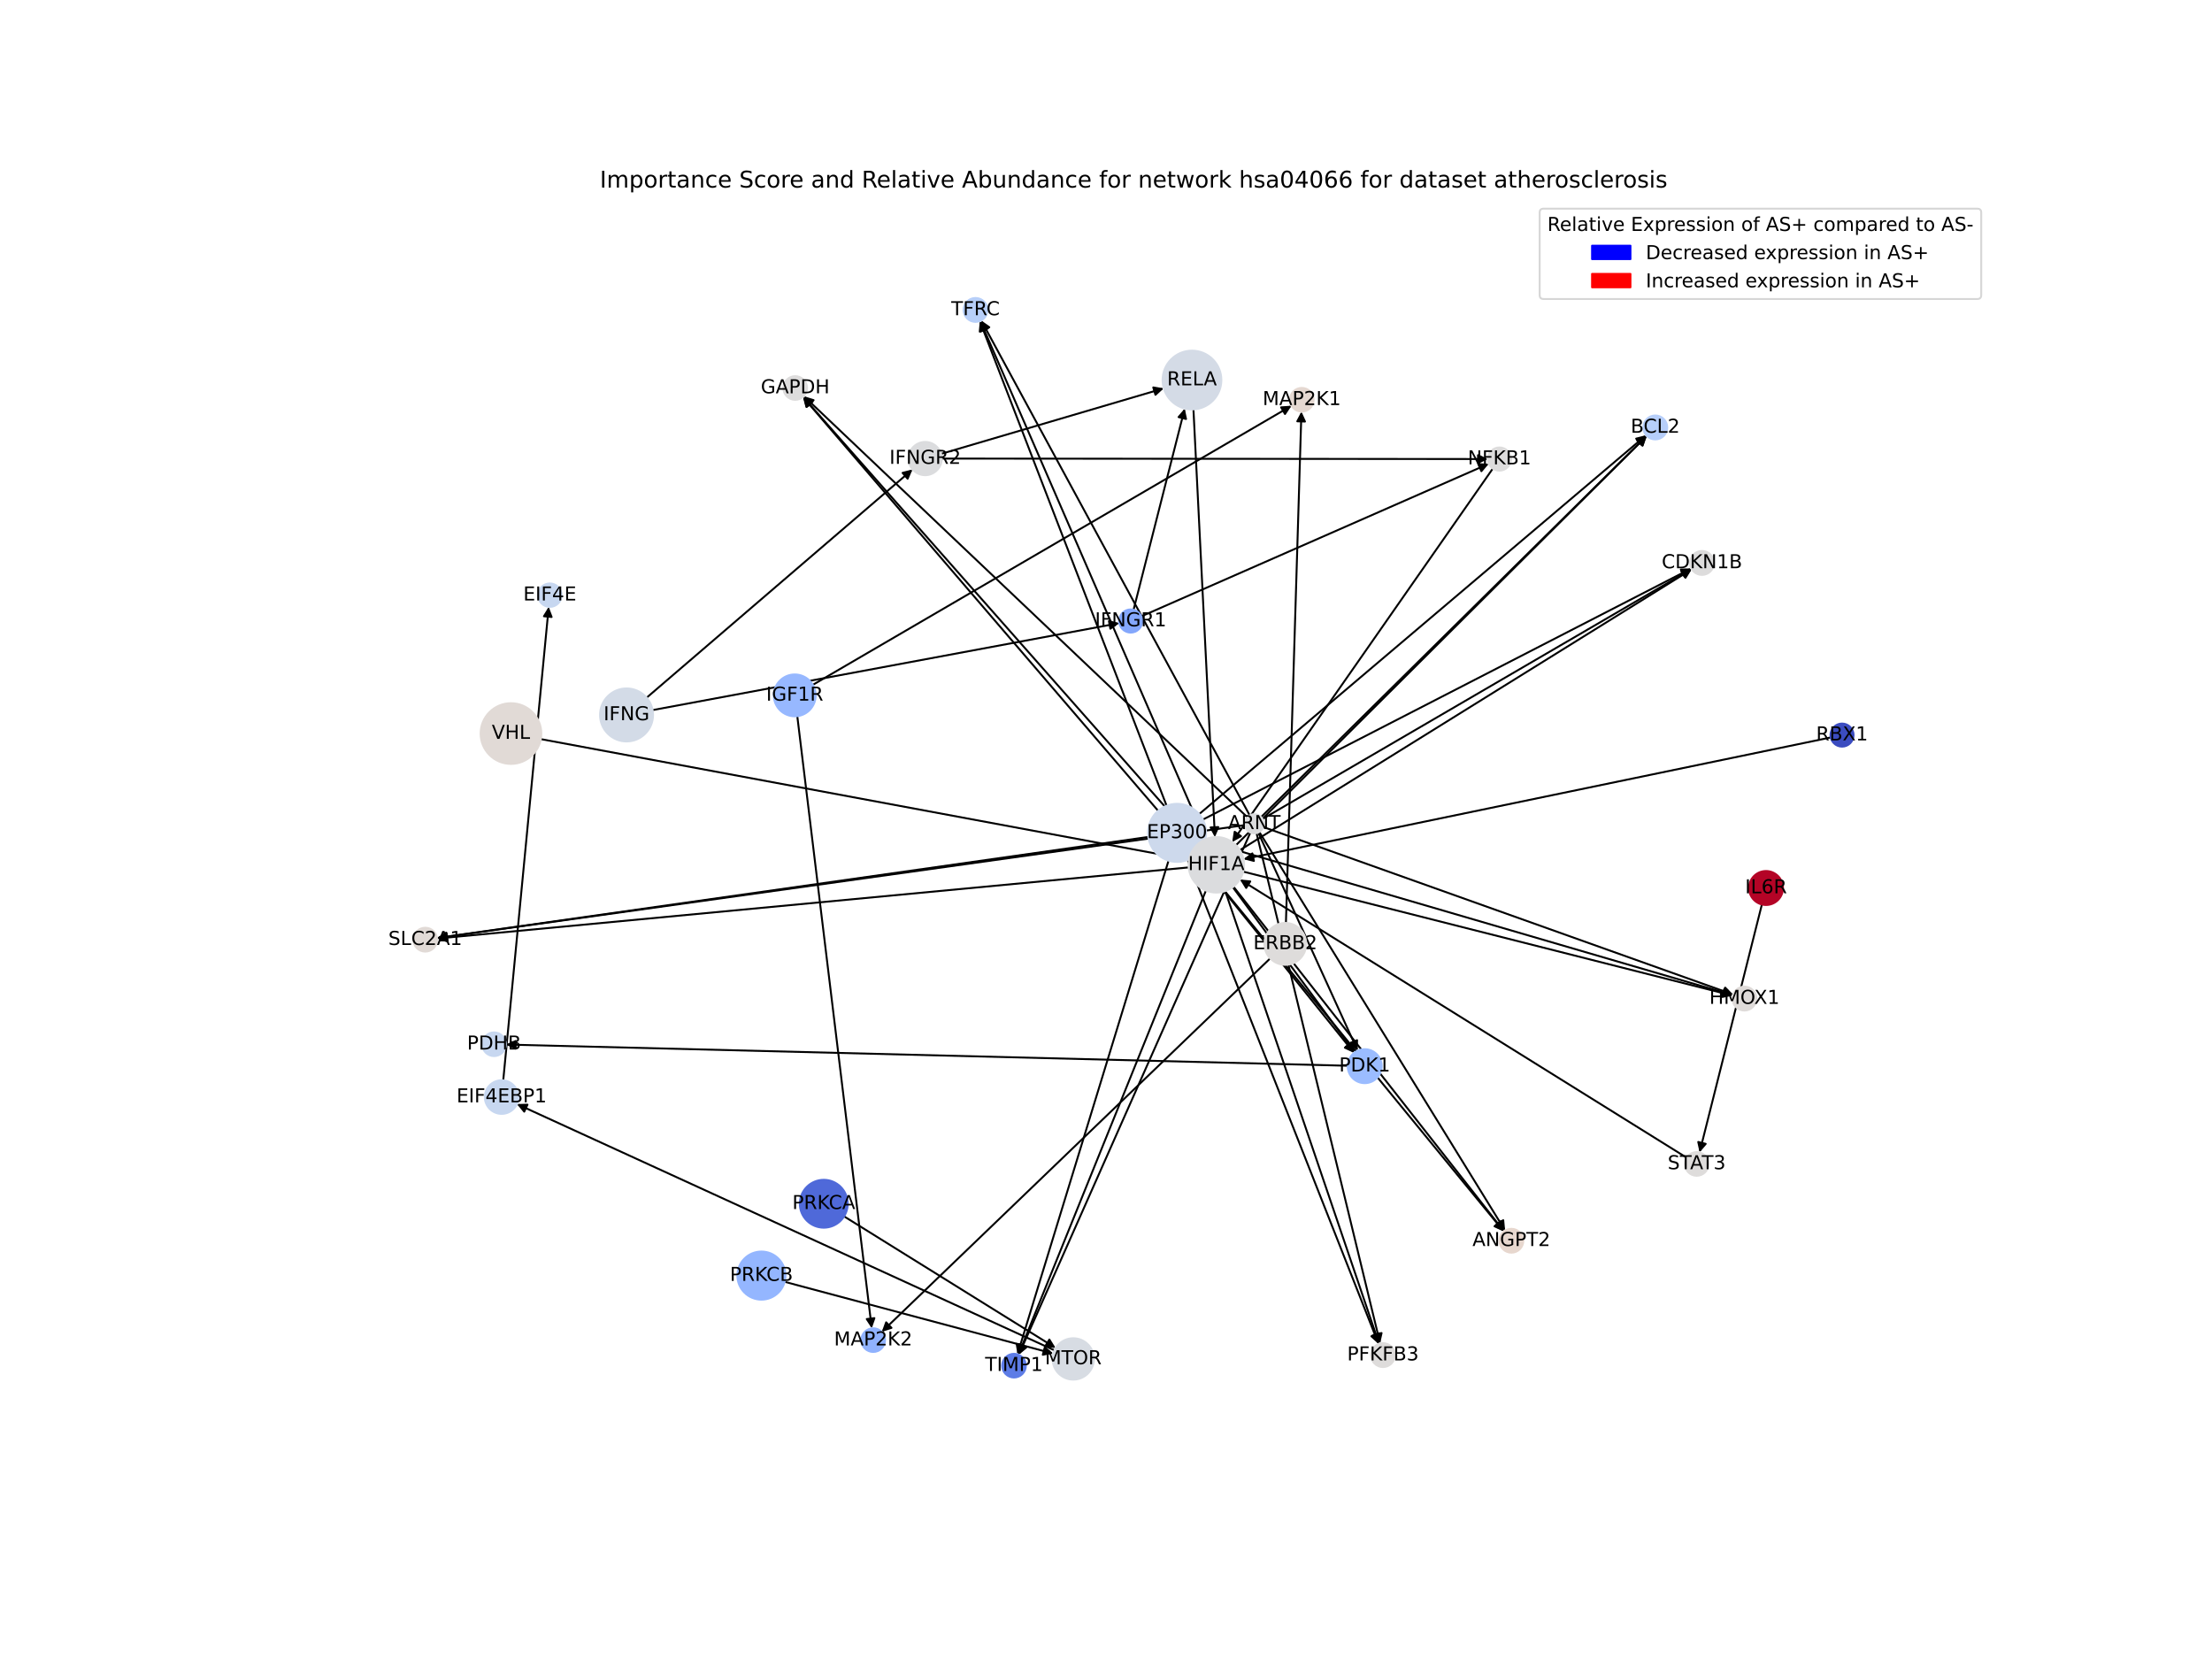<?xml version="1.0" encoding="utf-8" standalone="no"?>
<!DOCTYPE svg PUBLIC "-//W3C//DTD SVG 1.1//EN"
  "http://www.w3.org/Graphics/SVG/1.1/DTD/svg11.dtd">
<!-- Created with matplotlib (https://matplotlib.org/) -->
<svg height="864pt" version="1.1" viewBox="0 0 1152 864" width="1152pt" xmlns="http://www.w3.org/2000/svg" xmlns:xlink="http://www.w3.org/1999/xlink">
 <defs>
  <style type="text/css">*{stroke-linecap:butt;stroke-linejoin:round;}</style>
 </defs>
 <g id="figure_1">
  <g id="patch_1">
   <path d="M 0 864 
L 1152 864 
L 1152 0 
L 0 0 
z
" style="fill:#ffffff;"/>
  </g>
  <g id="axes_1">
   <g id="patch_2">
    <path clip-path="url(#peef26a3759)" d="M 953.436 384.054 
Q 800.526 415.75 648.71 447.22 
" style="fill:none;stroke:#000000;stroke-linecap:round;"/>
    <path clip-path="url(#peef26a3759)" d="M 653.033 448.366 
L 648.71 447.22 
L 652.221 444.449 
L 653.033 448.366 
z
" style="stroke:#000000;stroke-linecap:round;"/>
   </g>
   <g id="patch_3">
    <path clip-path="url(#peef26a3759)" d="M 281.656 384.925 
Q 450.445 416.331 618.135 447.533 
" style="fill:none;stroke:#000000;stroke-linecap:round;"/>
    <path clip-path="url(#peef26a3759)" d="M 614.568 444.835 
L 618.135 447.533 
L 613.837 448.767 
L 614.568 444.835 
z
" style="stroke:#000000;stroke-linecap:round;"/>
   </g>
   <g id="patch_4">
    <path clip-path="url(#peef26a3759)" d="M 651.195 433.596 
Q 590.891 569.589 531.041 704.56 
" style="fill:none;stroke:#000000;stroke-linecap:round;"/>
    <path clip-path="url(#peef26a3759)" d="M 534.491 701.714 
L 531.041 704.56 
L 530.834 700.093 
L 534.491 701.714 
z
" style="stroke:#000000;stroke-linecap:round;"/>
   </g>
   <g id="patch_5">
    <path clip-path="url(#peef26a3759)" d="M 650.835 424.63 
Q 580.927 295.758 511.553 167.868 
" style="fill:none;stroke:#000000;stroke-linecap:round;"/>
    <path clip-path="url(#peef26a3759)" d="M 511.702 172.338 
L 511.553 167.868 
L 515.218 170.43 
L 511.702 172.338 
z
" style="stroke:#000000;stroke-linecap:round;"/>
   </g>
   <g id="patch_6">
    <path clip-path="url(#peef26a3759)" d="M 657.93 430.707 
Q 780.273 474.331 901.563 517.58 
" style="fill:none;stroke:#000000;stroke-linecap:round;"/>
    <path clip-path="url(#peef26a3759)" d="M 898.467 514.353 
L 901.563 517.58 
L 897.123 518.12 
L 898.467 514.353 
z
" style="stroke:#000000;stroke-linecap:round;"/>
   </g>
   <g id="patch_7">
    <path clip-path="url(#peef26a3759)" d="M 648.27 429.72 
Q 437.951 459.117 228.739 488.36 
" style="fill:none;stroke:#000000;stroke-linecap:round;"/>
    <path clip-path="url(#peef26a3759)" d="M 232.977 489.787 
L 228.739 488.36 
L 232.424 485.825 
L 232.977 489.787 
z
" style="stroke:#000000;stroke-linecap:round;"/>
   </g>
   <g id="patch_8">
    <path clip-path="url(#peef26a3759)" d="M 655.293 433.577 
Q 681.178 490.392 706.599 546.189 
" style="fill:none;stroke:#000000;stroke-linecap:round;"/>
    <path clip-path="url(#peef26a3759)" d="M 706.761 541.72 
L 706.599 546.189 
L 703.121 543.379 
L 706.761 541.72 
z
" style="stroke:#000000;stroke-linecap:round;"/>
   </g>
   <g id="patch_9">
    <path clip-path="url(#peef26a3759)" d="M 649.593 425.584 
Q 534.112 315.954 419.442 207.095 
" style="fill:none;stroke:#000000;stroke-linecap:round;"/>
    <path clip-path="url(#peef26a3759)" d="M 420.966 211.299 
L 419.442 207.095 
L 423.72 208.398 
L 420.966 211.299 
z
" style="stroke:#000000;stroke-linecap:round;"/>
   </g>
   <g id="patch_10">
    <path clip-path="url(#peef26a3759)" d="M 654.398 433.887 
Q 686.586 566.784 718.512 698.595 
" style="fill:none;stroke:#000000;stroke-linecap:round;"/>
    <path clip-path="url(#peef26a3759)" d="M 719.514 694.237 
L 718.512 698.595 
L 715.626 695.178 
L 719.514 694.237 
z
" style="stroke:#000000;stroke-linecap:round;"/>
   </g>
   <g id="patch_11">
    <path clip-path="url(#peef26a3759)" d="M 656.774 425.516 
Q 757.199 326.26 856.83 227.79 
" style="fill:none;stroke:#000000;stroke-linecap:round;"/>
    <path clip-path="url(#peef26a3759)" d="M 852.579 229.18 
L 856.83 227.79 
L 855.39 232.025 
L 852.579 229.18 
z
" style="stroke:#000000;stroke-linecap:round;"/>
   </g>
   <g id="patch_12">
    <path clip-path="url(#peef26a3759)" d="M 655.846 433.285 
Q 719.853 537.082 783.273 639.928 
" style="fill:none;stroke:#000000;stroke-linecap:round;"/>
    <path clip-path="url(#peef26a3759)" d="M 782.875 635.473 
L 783.273 639.928 
L 779.471 637.573 
L 782.875 635.473 
z
" style="stroke:#000000;stroke-linecap:round;"/>
   </g>
   <g id="patch_13">
    <path clip-path="url(#peef26a3759)" d="M 657.543 426.509 
Q 769.266 361.412 880.022 296.878 
" style="fill:none;stroke:#000000;stroke-linecap:round;"/>
    <path clip-path="url(#peef26a3759)" d="M 875.559 297.164 
L 880.022 296.878 
L 877.573 300.62 
L 875.559 297.164 
z
" style="stroke:#000000;stroke-linecap:round;"/>
   </g>
   <g id="patch_14">
    <path clip-path="url(#peef26a3759)" d="M 608.576 448.213 
Q 569.234 576.769 530.218 704.256 
" style="fill:none;stroke:#000000;stroke-linecap:round;"/>
    <path clip-path="url(#peef26a3759)" d="M 533.301 701.017 
L 530.218 704.256 
L 529.476 699.846 
L 533.301 701.017 
z
" style="stroke:#000000;stroke-linecap:round;"/>
   </g>
   <g id="patch_15">
    <path clip-path="url(#peef26a3759)" d="M 607.564 419.629 
Q 558.927 293.426 510.692 168.266 
" style="fill:none;stroke:#000000;stroke-linecap:round;"/>
    <path clip-path="url(#peef26a3759)" d="M 510.264 172.717 
L 510.692 168.266 
L 513.996 171.279 
L 510.264 172.717 
z
" style="stroke:#000000;stroke-linecap:round;"/>
   </g>
   <g id="patch_16">
    <path clip-path="url(#peef26a3759)" d="M 627.527 437.987 
Q 765.015 478.144 901.43 517.988 
" style="fill:none;stroke:#000000;stroke-linecap:round;"/>
    <path clip-path="url(#peef26a3759)" d="M 898.151 514.947 
L 901.43 517.988 
L 897.029 518.786 
L 898.151 514.947 
z
" style="stroke:#000000;stroke-linecap:round;"/>
   </g>
   <g id="patch_17">
    <path clip-path="url(#peef26a3759)" d="M 598.03 435.873 
Q 412.827 462.187 228.732 488.344 
" style="fill:none;stroke:#000000;stroke-linecap:round;"/>
    <path clip-path="url(#peef26a3759)" d="M 232.974 489.762 
L 228.732 488.344 
L 232.411 485.801 
L 232.974 489.762 
z
" style="stroke:#000000;stroke-linecap:round;"/>
   </g>
   <g id="patch_18">
    <path clip-path="url(#peef26a3759)" d="M 622.485 445.534 
Q 663.836 496.95 704.486 547.495 
" style="fill:none;stroke:#000000;stroke-linecap:round;"/>
    <path clip-path="url(#peef26a3759)" d="M 703.538 543.125 
L 704.486 547.495 
L 700.421 545.632 
L 703.538 543.125 
z
" style="stroke:#000000;stroke-linecap:round;"/>
   </g>
   <g id="patch_19">
    <path clip-path="url(#peef26a3759)" d="M 603.152 422.267 
Q 510.663 314.513 418.903 207.607 
" style="fill:none;stroke:#000000;stroke-linecap:round;"/>
    <path clip-path="url(#peef26a3759)" d="M 419.991 211.945 
L 418.903 207.607 
L 423.026 209.34 
L 419.991 211.945 
z
" style="stroke:#000000;stroke-linecap:round;"/>
   </g>
   <g id="patch_20">
    <path clip-path="url(#peef26a3759)" d="M 618.553 447.818 
Q 668.254 573.877 717.545 698.896 
" style="fill:none;stroke:#000000;stroke-linecap:round;"/>
    <path clip-path="url(#peef26a3759)" d="M 717.939 694.442 
L 717.545 698.896 
L 714.217 695.909 
L 717.939 694.442 
z
" style="stroke:#000000;stroke-linecap:round;"/>
   </g>
   <g id="patch_21">
    <path clip-path="url(#peef26a3759)" d="M 624.546 423.961 
Q 740.925 325.306 856.452 227.374 
" style="fill:none;stroke:#000000;stroke-linecap:round;"/>
    <path clip-path="url(#peef26a3759)" d="M 852.108 228.435 
L 856.452 227.374 
L 854.694 231.486 
L 852.108 228.435 
z
" style="stroke:#000000;stroke-linecap:round;"/>
   </g>
   <g id="patch_22">
    <path clip-path="url(#peef26a3759)" d="M 622.593 445.443 
Q 702.888 543.404 782.475 640.501 
" style="fill:none;stroke:#000000;stroke-linecap:round;"/>
    <path clip-path="url(#peef26a3759)" d="M 781.486 636.139 
L 782.475 640.501 
L 778.392 638.675 
L 781.486 636.139 
z
" style="stroke:#000000;stroke-linecap:round;"/>
   </g>
   <g id="patch_23">
    <path clip-path="url(#peef26a3759)" d="M 626.457 426.827 
Q 753.646 361.426 879.84 296.536 
" style="fill:none;stroke:#000000;stroke-linecap:round;"/>
    <path clip-path="url(#peef26a3759)" d="M 875.369 296.587 
L 879.84 296.536 
L 877.198 300.144 
L 875.369 296.587 
z
" style="stroke:#000000;stroke-linecap:round;"/>
   </g>
   <g id="patch_24">
    <path clip-path="url(#peef26a3759)" d="M 628.035 463.792 
Q 579.216 584.647 530.816 704.465 
" style="fill:none;stroke:#000000;stroke-linecap:round;"/>
    <path clip-path="url(#peef26a3759)" d="M 534.169 701.505 
L 530.816 704.465 
L 530.46 700.007 
L 534.169 701.505 
z
" style="stroke:#000000;stroke-linecap:round;"/>
   </g>
   <g id="patch_25">
    <path clip-path="url(#peef26a3759)" d="M 627.694 437.115 
Q 569.112 302.122 510.976 168.154 
" style="fill:none;stroke:#000000;stroke-linecap:round;"/>
    <path clip-path="url(#peef26a3759)" d="M 510.734 172.619 
L 510.976 168.154 
L 514.403 171.027 
L 510.734 172.619 
z
" style="stroke:#000000;stroke-linecap:round;"/>
   </g>
   <g id="patch_26">
    <path clip-path="url(#peef26a3759)" d="M 647.473 453.934 
Q 774.957 486.226 901.358 518.244 
" style="fill:none;stroke:#000000;stroke-linecap:round;"/>
    <path clip-path="url(#peef26a3759)" d="M 897.972 515.323 
L 901.358 518.244 
L 896.99 519.2 
L 897.972 515.323 
z
" style="stroke:#000000;stroke-linecap:round;"/>
   </g>
   <g id="patch_27">
    <path clip-path="url(#peef26a3759)" d="M 619.053 451.745 
Q 423.356 470.268 228.772 488.685 
" style="fill:none;stroke:#000000;stroke-linecap:round;"/>
    <path clip-path="url(#peef26a3759)" d="M 232.943 490.299 
L 228.772 488.685 
L 232.566 486.317 
L 232.943 490.299 
z
" style="stroke:#000000;stroke-linecap:round;"/>
   </g>
   <g id="patch_28">
    <path clip-path="url(#peef26a3759)" d="M 642.029 462.023 
Q 673.755 505.079 704.817 547.234 
" style="fill:none;stroke:#000000;stroke-linecap:round;"/>
    <path clip-path="url(#peef26a3759)" d="M 704.054 542.827 
L 704.817 547.234 
L 700.834 545.2 
L 704.054 542.827 
z
" style="stroke:#000000;stroke-linecap:round;"/>
   </g>
   <g id="patch_29">
    <path clip-path="url(#peef26a3759)" d="M 623.879 439.544 
Q 521.059 323.122 418.978 207.537 
" style="fill:none;stroke:#000000;stroke-linecap:round;"/>
    <path clip-path="url(#peef26a3759)" d="M 420.127 211.859 
L 418.978 207.537 
L 423.125 209.211 
L 420.127 211.859 
z
" style="stroke:#000000;stroke-linecap:round;"/>
   </g>
   <g id="patch_30">
    <path clip-path="url(#peef26a3759)" d="M 638.106 464.078 
Q 678.172 581.958 717.877 698.779 
" style="fill:none;stroke:#000000;stroke-linecap:round;"/>
    <path clip-path="url(#peef26a3759)" d="M 718.483 694.348 
L 717.877 698.779 
L 714.696 695.635 
L 718.483 694.348 
z
" style="stroke:#000000;stroke-linecap:round;"/>
   </g>
   <g id="patch_31">
    <path clip-path="url(#peef26a3759)" d="M 643.697 440.175 
Q 750.669 333.599 856.85 227.812 
" style="fill:none;stroke:#000000;stroke-linecap:round;"/>
    <path clip-path="url(#peef26a3759)" d="M 852.605 229.218 
L 856.85 227.812 
L 855.428 232.052 
L 852.605 229.218 
z
" style="stroke:#000000;stroke-linecap:round;"/>
   </g>
   <g id="patch_32">
    <path clip-path="url(#peef26a3759)" d="M 642.378 461.756 
Q 712.832 551.52 782.596 640.404 
" style="fill:none;stroke:#000000;stroke-linecap:round;"/>
    <path clip-path="url(#peef26a3759)" d="M 781.699 636.023 
L 782.596 640.404 
L 778.553 638.492 
L 781.699 636.023 
z
" style="stroke:#000000;stroke-linecap:round;"/>
   </g>
   <g id="patch_33">
    <path clip-path="url(#peef26a3759)" d="M 645.736 442.747 
Q 763.41 369.606 880.135 297.055 
" style="fill:none;stroke:#000000;stroke-linecap:round;"/>
    <path clip-path="url(#peef26a3759)" d="M 875.682 297.468 
L 880.135 297.055 
L 877.794 300.866 
L 875.682 297.468 
z
" style="stroke:#000000;stroke-linecap:round;"/>
   </g>
   <g id="patch_34">
    <path clip-path="url(#peef26a3759)" d="M 549.149 703.235 
Q 409.181 639.113 270.229 575.457 
" style="fill:none;stroke:#000000;stroke-linecap:round;"/>
    <path clip-path="url(#peef26a3759)" d="M 273.033 578.941 
L 270.229 575.457 
L 274.699 575.305 
L 273.033 578.941 
z
" style="stroke:#000000;stroke-linecap:round;"/>
   </g>
   <g id="patch_35">
    <path clip-path="url(#peef26a3759)" d="M 701.886 555.039 
Q 482.678 549.516 264.587 544.022 
" style="fill:none;stroke:#000000;stroke-linecap:round;"/>
    <path clip-path="url(#peef26a3759)" d="M 268.535 546.122 
L 264.587 544.022 
L 268.636 542.123 
L 268.535 546.122 
z
" style="stroke:#000000;stroke-linecap:round;"/>
   </g>
   <g id="patch_36">
    <path clip-path="url(#peef26a3759)" d="M 339.876 369.808 
Q 461.404 347.167 581.832 324.73 
" style="fill:none;stroke:#000000;stroke-linecap:round;"/>
    <path clip-path="url(#peef26a3759)" d="M 577.533 323.497 
L 581.832 324.73 
L 578.266 327.429 
L 577.533 323.497 
z
" style="stroke:#000000;stroke-linecap:round;"/>
   </g>
   <g id="patch_37">
    <path clip-path="url(#peef26a3759)" d="M 336.775 363.343 
Q 406.014 303.899 474.405 245.184 
" style="fill:none;stroke:#000000;stroke-linecap:round;"/>
    <path clip-path="url(#peef26a3759)" d="M 470.067 246.272 
L 474.405 245.184 
L 472.673 249.307 
L 470.067 246.272 
z
" style="stroke:#000000;stroke-linecap:round;"/>
   </g>
   <g id="patch_38">
    <path clip-path="url(#peef26a3759)" d="M 917.578 471.052 
Q 901.356 535.616 885.407 599.095 
" style="fill:none;stroke:#000000;stroke-linecap:round;"/>
    <path clip-path="url(#peef26a3759)" d="M 888.322 595.703 
L 885.407 599.095 
L 884.442 594.728 
L 888.322 595.703 
z
" style="stroke:#000000;stroke-linecap:round;"/>
   </g>
   <g id="patch_39">
    <path clip-path="url(#peef26a3759)" d="M 878.388 602.907 
Q 762.058 530.467 646.678 458.619 
" style="fill:none;stroke:#000000;stroke-linecap:round;"/>
    <path clip-path="url(#peef26a3759)" d="M 649.016 462.431 
L 646.678 458.619 
L 651.131 459.036 
L 649.016 462.431 
z
" style="stroke:#000000;stroke-linecap:round;"/>
   </g>
   <g id="patch_40">
    <path clip-path="url(#peef26a3759)" d="M 262.085 562.628 
Q 273.928 439.335 285.664 317.154 
" style="fill:none;stroke:#000000;stroke-linecap:round;"/>
    <path clip-path="url(#peef26a3759)" d="M 283.291 320.945 
L 285.664 317.154 
L 287.273 321.327 
L 283.291 320.945 
z
" style="stroke:#000000;stroke-linecap:round;"/>
   </g>
   <g id="patch_41">
    <path clip-path="url(#peef26a3759)" d="M 423.322 356.658 
Q 547.975 283.98 671.663 211.865 
" style="fill:none;stroke:#000000;stroke-linecap:round;"/>
    <path clip-path="url(#peef26a3759)" d="M 667.2 212.152 
L 671.663 211.865 
L 669.215 215.607 
L 667.2 212.152 
z
" style="stroke:#000000;stroke-linecap:round;"/>
   </g>
   <g id="patch_42">
    <path clip-path="url(#peef26a3759)" d="M 415.222 372.972 
Q 434.616 532.383 453.875 690.685 
" style="fill:none;stroke:#000000;stroke-linecap:round;"/>
    <path clip-path="url(#peef26a3759)" d="M 455.377 686.473 
L 453.875 690.685 
L 451.407 686.956 
L 455.377 686.473 
z
" style="stroke:#000000;stroke-linecap:round;"/>
   </g>
   <g id="patch_43">
    <path clip-path="url(#peef26a3759)" d="M 669.7 480.66 
Q 673.738 347.513 677.742 215.483 
" style="fill:none;stroke:#000000;stroke-linecap:round;"/>
    <path clip-path="url(#peef26a3759)" d="M 675.622 219.42 
L 677.742 215.483 
L 679.62 219.541 
L 675.622 219.42 
z
" style="stroke:#000000;stroke-linecap:round;"/>
   </g>
   <g id="patch_44">
    <path clip-path="url(#peef26a3759)" d="M 661.507 499.13 
Q 560.357 596.389 460.014 692.874 
" style="fill:none;stroke:#000000;stroke-linecap:round;"/>
    <path clip-path="url(#peef26a3759)" d="M 464.283 691.543 
L 460.014 692.874 
L 461.511 688.659 
L 464.283 691.543 
z
" style="stroke:#000000;stroke-linecap:round;"/>
   </g>
   <g id="patch_45">
    <path clip-path="url(#peef26a3759)" d="M 439.606 633.493 
Q 494.701 667.762 548.846 701.44 
" style="fill:none;stroke:#000000;stroke-linecap:round;"/>
    <path clip-path="url(#peef26a3759)" d="M 546.505 697.629 
L 548.846 701.44 
L 544.393 701.026 
L 546.505 697.629 
z
" style="stroke:#000000;stroke-linecap:round;"/>
   </g>
   <g id="patch_46">
    <path clip-path="url(#peef26a3759)" d="M 408.662 667.56 
Q 478.602 686.251 547.461 704.654 
" style="fill:none;stroke:#000000;stroke-linecap:round;"/>
    <path clip-path="url(#peef26a3759)" d="M 544.113 701.689 
L 547.461 704.654 
L 543.08 705.553 
L 544.113 701.689 
z
" style="stroke:#000000;stroke-linecap:round;"/>
   </g>
   <g id="patch_47">
    <path clip-path="url(#peef26a3759)" d="M 621.541 213.21 
Q 627.134 324.575 632.67 434.823 
" style="fill:none;stroke:#000000;stroke-linecap:round;"/>
    <path clip-path="url(#peef26a3759)" d="M 634.467 430.727 
L 632.67 434.823 
L 630.472 430.928 
L 634.467 430.727 
z
" style="stroke:#000000;stroke-linecap:round;"/>
   </g>
   <g id="patch_48">
    <path clip-path="url(#peef26a3759)" d="M 777.445 244.028 
Q 709.587 341.275 642.368 437.605 
" style="fill:none;stroke:#000000;stroke-linecap:round;"/>
    <path clip-path="url(#peef26a3759)" d="M 646.297 435.469 
L 642.368 437.605 
L 643.017 433.18 
L 646.297 435.469 
z
" style="stroke:#000000;stroke-linecap:round;"/>
   </g>
   <g id="patch_49">
    <path clip-path="url(#peef26a3759)" d="M 590.358 317.563 
Q 603.68 265.159 616.727 213.839 
" style="fill:none;stroke:#000000;stroke-linecap:round;"/>
    <path clip-path="url(#peef26a3759)" d="M 613.803 217.223 
L 616.727 213.839 
L 617.68 218.209 
L 613.803 217.223 
z
" style="stroke:#000000;stroke-linecap:round;"/>
   </g>
   <g id="patch_50">
    <path clip-path="url(#peef26a3759)" d="M 594.399 320.991 
Q 684.886 281.246 774.35 241.95 
" style="fill:none;stroke:#000000;stroke-linecap:round;"/>
    <path clip-path="url(#peef26a3759)" d="M 769.884 241.728 
L 774.35 241.95 
L 771.492 245.39 
L 769.884 241.728 
z
" style="stroke:#000000;stroke-linecap:round;"/>
   </g>
   <g id="patch_51">
    <path clip-path="url(#peef26a3759)" d="M 490.131 236.37 
Q 548.111 219.306 605.017 202.558 
" style="fill:none;stroke:#000000;stroke-linecap:round;"/>
    <path clip-path="url(#peef26a3759)" d="M 600.615 201.769 
L 605.017 202.558 
L 601.745 205.606 
L 600.615 201.769 
z
" style="stroke:#000000;stroke-linecap:round;"/>
   </g>
   <g id="patch_52">
    <path clip-path="url(#peef26a3759)" d="M 490.491 238.822 
Q 632.677 238.944 773.746 239.066 
" style="fill:none;stroke:#000000;stroke-linecap:round;"/>
    <path clip-path="url(#peef26a3759)" d="M 769.747 237.062 
L 773.746 239.066 
L 769.744 241.062 
L 769.747 237.062 
z
" style="stroke:#000000;stroke-linecap:round;"/>
   </g>
   <g id="PathCollection_1">
    <path clip-path="url(#peef26a3759)" d="M 959.326 388.846 
C 960.92 388.846 962.45 388.213 963.578 387.085 
C 964.705 385.958 965.339 384.428 965.339 382.833 
C 965.339 381.238 964.705 379.709 963.578 378.581 
C 962.45 377.453 960.92 376.82 959.326 376.82 
C 957.731 376.82 956.201 377.453 955.074 378.581 
C 953.946 379.709 953.312 381.238 953.312 382.833 
C 953.312 384.428 953.946 385.958 955.074 387.085 
C 956.201 388.213 957.731 388.846 959.326 388.846 
z
" style="fill:#3b4cc0;stroke:#3b4cc0;"/>
    <path clip-path="url(#peef26a3759)" d="M 266.11 397.844 
C 270.303 397.844 274.325 396.178 277.29 393.213 
C 280.255 390.248 281.921 386.226 281.921 382.033 
C 281.921 377.84 280.255 373.818 277.29 370.852 
C 274.325 367.887 270.303 366.221 266.11 366.221 
C 261.916 366.221 257.894 367.887 254.929 370.852 
C 251.964 373.818 250.298 377.84 250.298 382.033 
C 250.298 386.226 251.964 390.248 254.929 393.213 
C 257.894 396.178 261.916 397.844 266.11 397.844 
z
" style="fill:#e1dad6;stroke:#e1dad6;"/>
    <path clip-path="url(#peef26a3759)" d="M 653.221 434.028 
C 654.547 434.028 655.818 433.501 656.756 432.563 
C 657.694 431.626 658.221 430.354 658.221 429.028 
C 658.221 427.702 657.694 426.43 656.756 425.492 
C 655.818 424.555 654.547 424.028 653.221 424.028 
C 651.895 424.028 650.623 424.555 649.685 425.492 
C 648.747 426.43 648.221 427.702 648.221 429.028 
C 648.221 430.354 648.747 431.626 649.685 432.563 
C 650.623 433.501 651.895 434.028 653.221 434.028 
z
" style="fill:#dbdcde;stroke:#dbdcde;"/>
    <path clip-path="url(#peef26a3759)" d="M 613.004 448.872 
C 617.016 448.872 620.864 447.278 623.701 444.441 
C 626.537 441.605 628.131 437.757 628.131 433.745 
C 628.131 429.733 626.537 425.885 623.701 423.048 
C 620.864 420.212 617.016 418.618 613.004 418.618 
C 608.992 418.618 605.144 420.212 602.308 423.048 
C 599.471 425.885 597.877 429.733 597.877 433.745 
C 597.877 437.757 599.471 441.605 602.308 444.441 
C 605.144 447.278 608.992 448.872 613.004 448.872 
z
" style="fill:#cdd9ec;stroke:#cdd9ec;"/>
    <path clip-path="url(#peef26a3759)" d="M 633.451 464.844 
C 637.287 464.844 640.965 463.32 643.677 460.609 
C 646.389 457.897 647.913 454.218 647.913 450.383 
C 647.913 446.547 646.389 442.869 643.677 440.157 
C 640.965 437.445 637.287 435.921 633.451 435.921 
C 629.616 435.921 625.937 437.445 623.225 440.157 
C 620.514 442.869 618.99 446.547 618.99 450.383 
C 618.99 454.218 620.514 457.897 623.225 460.609 
C 625.937 463.32 629.616 464.844 633.451 464.844 
z
" style="fill:#dbdcde;stroke:#dbdcde;"/>
    <path clip-path="url(#peef26a3759)" d="M 221.474 495.59 
C 223.123 495.59 224.703 494.935 225.869 493.77 
C 227.034 492.604 227.689 491.023 227.689 489.375 
C 227.689 487.727 227.034 486.146 225.869 484.981 
C 224.703 483.816 223.123 483.161 221.474 483.161 
C 219.826 483.161 218.245 483.816 217.08 484.981 
C 215.915 486.146 215.26 487.727 215.26 489.375 
C 215.26 491.023 215.915 492.604 217.08 493.77 
C 218.245 494.935 219.826 495.59 221.474 495.59 
z
" style="fill:#e1dad6;stroke:#e1dad6;"/>
    <path clip-path="url(#peef26a3759)" d="M 558.947 718.498 
C 561.805 718.498 564.545 717.363 566.566 715.342 
C 568.586 713.322 569.722 710.581 569.722 707.724 
C 569.722 704.866 568.586 702.126 566.566 700.105 
C 564.545 698.085 561.805 696.949 558.947 696.949 
C 556.09 696.949 553.349 698.085 551.329 700.105 
C 549.308 702.126 548.173 704.866 548.173 707.724 
C 548.173 710.581 549.308 713.322 551.329 715.342 
C 553.349 717.363 556.09 718.498 558.947 718.498 
z
" style="fill:#d7dce3;stroke:#d7dce3;"/>
    <path clip-path="url(#peef26a3759)" d="M 710.732 564.112 
C 713.079 564.112 715.331 563.18 716.991 561.52 
C 718.65 559.86 719.583 557.609 719.583 555.261 
C 719.583 552.914 718.65 550.663 716.991 549.003 
C 715.331 547.343 713.079 546.411 710.732 546.411 
C 708.385 546.411 706.134 547.343 704.474 549.003 
C 702.814 550.663 701.881 552.914 701.881 555.261 
C 701.881 557.609 702.814 559.86 704.474 561.52 
C 706.134 563.18 708.385 564.112 710.732 564.112 
z
" style="fill:#9bbcff;stroke:#9bbcff;"/>
    <path clip-path="url(#peef26a3759)" d="M 414.152 208.247 
C 415.789 208.247 417.36 207.596 418.518 206.438 
C 419.676 205.28 420.327 203.709 420.327 202.072 
C 420.327 200.434 419.676 198.864 418.518 197.706 
C 417.36 196.548 415.789 195.897 414.152 195.897 
C 412.514 195.897 410.943 196.548 409.785 197.706 
C 408.627 198.864 407.977 200.434 407.977 202.072 
C 407.977 203.709 408.627 205.28 409.785 206.438 
C 410.943 207.596 412.514 208.247 414.152 208.247 
z
" style="fill:#dddcdc;stroke:#dddcdc;"/>
    <path clip-path="url(#peef26a3759)" d="M 720.241 711.961 
C 721.892 711.961 723.477 711.305 724.645 710.137 
C 725.812 708.969 726.469 707.385 726.469 705.734 
C 726.469 704.082 725.812 702.498 724.645 701.33 
C 723.477 700.162 721.892 699.506 720.241 699.506 
C 718.589 699.506 717.005 700.162 715.837 701.33 
C 714.669 702.498 714.013 704.082 714.013 705.734 
C 714.013 707.385 714.669 708.969 715.837 710.137 
C 717.005 711.305 718.589 711.961 720.241 711.961 
z
" style="fill:#dedcdb;stroke:#dedcdb;"/>
    <path clip-path="url(#peef26a3759)" d="M 508.05 167.639 
C 509.702 167.639 511.286 166.983 512.454 165.815 
C 513.622 164.647 514.278 163.063 514.278 161.411 
C 514.278 159.759 513.622 158.175 512.454 157.007 
C 511.286 155.839 509.702 155.183 508.05 155.183 
C 506.398 155.183 504.814 155.839 503.646 157.007 
C 502.478 158.175 501.822 159.759 501.822 161.411 
C 501.822 163.063 502.478 164.647 503.646 165.815 
C 504.814 166.983 506.398 167.639 508.05 167.639 
z
" style="fill:#b7cff9;stroke:#b7cff9;"/>
    <path clip-path="url(#peef26a3759)" d="M 528.084 717.404 
C 529.722 717.404 531.292 716.753 532.45 715.595 
C 533.608 714.437 534.259 712.867 534.259 711.229 
C 534.259 709.591 533.608 708.021 532.45 706.863 
C 531.292 705.705 529.722 705.054 528.084 705.054 
C 526.446 705.054 524.876 705.705 523.718 706.863 
C 522.56 708.021 521.909 709.591 521.909 711.229 
C 521.909 712.867 522.56 714.437 523.718 715.595 
C 524.876 716.753 526.446 717.404 528.084 717.404 
z
" style="fill:#5d7ce6;stroke:#5d7ce6;"/>
    <path clip-path="url(#peef26a3759)" d="M 908.492 526.292 
C 910.147 526.292 911.735 525.634 912.905 524.464 
C 914.075 523.293 914.733 521.706 914.733 520.051 
C 914.733 518.396 914.075 516.808 912.905 515.638 
C 911.735 514.467 910.147 513.81 908.492 513.81 
C 906.837 513.81 905.249 514.467 904.079 515.638 
C 902.909 516.808 902.251 518.396 902.251 520.051 
C 902.251 521.706 902.909 523.293 904.079 524.464 
C 905.249 525.634 906.837 526.292 908.492 526.292 
z
" style="fill:#dfdbd9;stroke:#dfdbd9;"/>
    <path clip-path="url(#peef26a3759)" d="M 326.298 386.149 
C 329.961 386.149 333.474 384.694 336.064 382.104 
C 338.654 379.514 340.109 376.001 340.109 372.338 
C 340.109 368.675 338.654 365.162 336.064 362.572 
C 333.474 359.982 329.961 358.526 326.298 358.526 
C 322.635 358.526 319.122 359.982 316.532 362.572 
C 313.942 365.162 312.486 368.675 312.486 372.338 
C 312.486 376.001 313.942 379.514 316.532 382.104 
C 319.122 384.694 322.635 386.149 326.298 386.149 
z
" style="fill:#d3dbe7;stroke:#d3dbe7;"/>
    <path clip-path="url(#peef26a3759)" d="M 919.734 471.321 
C 922.082 471.321 924.333 470.388 925.993 468.729 
C 927.653 467.069 928.585 464.817 928.585 462.47 
C 928.585 460.123 927.653 457.871 925.993 456.212 
C 924.333 454.552 922.082 453.619 919.734 453.619 
C 917.387 453.619 915.136 454.552 913.476 456.212 
C 911.816 457.871 910.884 460.123 910.884 462.47 
C 910.884 464.817 911.816 467.069 913.476 468.729 
C 915.136 470.388 917.387 471.321 919.734 471.321 
z
" style="fill:#b40426;stroke:#b40426;"/>
    <path clip-path="url(#peef26a3759)" d="M 883.629 612.346 
C 885.267 612.346 886.838 611.695 887.996 610.537 
C 889.154 609.379 889.804 607.808 889.804 606.171 
C 889.804 604.533 889.154 602.962 887.996 601.804 
C 886.838 600.646 885.267 599.996 883.629 599.996 
C 881.992 599.996 880.421 600.646 879.263 601.804 
C 878.105 602.962 877.454 604.533 877.454 606.171 
C 877.454 607.808 878.105 609.379 879.263 610.537 
C 880.421 611.695 881.992 612.346 883.629 612.346 
z
" style="fill:#dedcdb;stroke:#dedcdb;"/>
    <path clip-path="url(#peef26a3759)" d="M 261.248 580.1 
C 263.571 580.1 265.798 579.178 267.441 577.535 
C 269.083 575.893 270.006 573.665 270.006 571.343 
C 270.006 569.02 269.083 566.792 267.441 565.15 
C 265.798 563.508 263.571 562.585 261.248 562.585 
C 258.926 562.585 256.698 563.508 255.056 565.15 
C 253.413 566.792 252.491 569.02 252.491 571.343 
C 252.491 573.665 253.413 575.893 255.056 577.535 
C 256.698 579.178 258.926 580.1 261.248 580.1 
z
" style="fill:#c7d7f0;stroke:#c7d7f0;"/>
    <path clip-path="url(#peef26a3759)" d="M 286.355 316.069 
C 287.975 316.069 289.529 315.426 290.674 314.28 
C 291.82 313.135 292.463 311.581 292.463 309.961 
C 292.463 308.341 291.82 306.788 290.674 305.642 
C 289.529 304.497 287.975 303.853 286.355 303.853 
C 284.735 303.853 283.181 304.497 282.036 305.642 
C 280.891 306.788 280.247 308.341 280.247 309.961 
C 280.247 311.581 280.891 313.135 282.036 314.28 
C 283.181 315.426 284.735 316.069 286.355 316.069 
z
" style="fill:#c7d7f0;stroke:#c7d7f0;"/>
    <path clip-path="url(#peef26a3759)" d="M 862.063 228.858 
C 863.719 228.858 865.306 228.201 866.476 227.03 
C 867.647 225.86 868.304 224.273 868.304 222.617 
C 868.304 220.962 867.647 219.375 866.476 218.204 
C 865.306 217.034 863.719 216.376 862.063 216.376 
C 860.408 216.376 858.821 217.034 857.65 218.204 
C 856.48 219.375 855.822 220.962 855.822 222.617 
C 855.822 224.273 856.48 225.86 857.65 227.03 
C 858.821 228.201 860.408 228.858 862.063 228.858 
z
" style="fill:#b6cefa;stroke:#b6cefa;"/>
    <path clip-path="url(#peef26a3759)" d="M 413.905 373.051 
C 416.797 373.051 419.57 371.902 421.615 369.858 
C 423.659 367.813 424.808 365.039 424.808 362.148 
C 424.808 359.257 423.659 356.483 421.615 354.438 
C 419.57 352.394 416.797 351.245 413.905 351.245 
C 411.014 351.245 408.24 352.394 406.196 354.438 
C 404.151 356.483 403.002 359.257 403.002 362.148 
C 403.002 365.039 404.151 367.813 406.196 369.858 
C 408.24 371.902 411.014 373.051 413.905 373.051 
z
" style="fill:#97b8ff;stroke:#97b8ff;"/>
    <path clip-path="url(#peef26a3759)" d="M 669.369 502.48 
C 672.263 502.48 675.038 501.331 677.084 499.285 
C 679.13 497.239 680.28 494.463 680.28 491.57 
C 680.28 488.676 679.13 485.901 677.084 483.855 
C 675.038 481.809 672.263 480.66 669.369 480.66 
C 666.476 480.66 663.7 481.809 661.654 483.855 
C 659.608 485.901 658.459 488.676 658.459 491.57 
C 658.459 494.463 659.608 497.239 661.654 499.285 
C 663.7 501.331 666.476 502.48 669.369 502.48 
z
" style="fill:#dedcdb;stroke:#dedcdb;"/>
    <path clip-path="url(#peef26a3759)" d="M 429.015 639.374 
C 432.322 639.374 435.494 638.06 437.832 635.722 
C 440.17 633.383 441.484 630.212 441.484 626.905 
C 441.484 623.598 440.17 620.426 437.832 618.088 
C 435.494 615.75 432.322 614.436 429.015 614.436 
C 425.708 614.436 422.536 615.75 420.198 618.088 
C 417.86 620.426 416.546 623.598 416.546 626.905 
C 416.546 630.212 417.86 633.383 420.198 635.722 
C 422.536 638.06 425.708 639.374 429.015 639.374 
z
" style="fill:#4f69d9;stroke:#4f69d9;"/>
    <path clip-path="url(#peef26a3759)" d="M 396.553 676.858 
C 399.877 676.858 403.065 675.537 405.416 673.186 
C 407.766 670.836 409.087 667.647 409.087 664.323 
C 409.087 660.999 407.766 657.811 405.416 655.46 
C 403.065 653.11 399.877 651.789 396.553 651.789 
C 393.228 651.789 390.04 653.11 387.689 655.46 
C 385.339 657.811 384.018 660.999 384.018 664.323 
C 384.018 667.647 385.339 670.836 387.689 673.186 
C 390.04 675.537 393.228 676.858 396.553 676.858 
z
" style="fill:#94b6ff;stroke:#94b6ff;"/>
    <path clip-path="url(#peef26a3759)" d="M 257.299 550.013 
C 258.937 550.013 260.508 549.363 261.666 548.205 
C 262.824 547.047 263.474 545.476 263.474 543.838 
C 263.474 542.201 262.824 540.63 261.666 539.472 
C 260.508 538.314 258.937 537.663 257.299 537.663 
C 255.662 537.663 254.091 538.314 252.933 539.472 
C 251.775 540.63 251.125 542.201 251.125 543.838 
C 251.125 545.476 251.775 547.047 252.933 548.205 
C 254.091 549.363 255.662 550.013 257.299 550.013 
z
" style="fill:#c7d7f0;stroke:#c7d7f0;"/>
    <path clip-path="url(#peef26a3759)" d="M 787.123 652.386 
C 788.771 652.386 790.352 651.731 791.517 650.566 
C 792.682 649.4 793.337 647.819 793.337 646.171 
C 793.337 644.523 792.682 642.942 791.517 641.777 
C 790.352 640.611 788.771 639.957 787.123 639.957 
C 785.474 639.957 783.894 640.611 782.728 641.777 
C 781.563 642.942 780.908 644.523 780.908 646.171 
C 780.908 647.819 781.563 649.4 782.728 650.566 
C 783.894 651.731 785.474 652.386 787.123 652.386 
z
" style="fill:#e7d7ce;stroke:#e7d7ce;"/>
    <path clip-path="url(#peef26a3759)" d="M 620.774 213.231 
C 624.834 213.231 628.728 211.618 631.6 208.747 
C 634.471 205.876 636.084 201.981 636.084 197.921 
C 636.084 193.86 634.471 189.966 631.6 187.095 
C 628.728 184.224 624.834 182.61 620.774 182.61 
C 616.713 182.61 612.819 184.224 609.947 187.095 
C 607.076 189.966 605.463 193.86 605.463 197.921 
C 605.463 201.981 607.076 205.876 609.947 208.747 
C 612.819 211.618 616.713 213.231 620.774 213.231 
z
" style="fill:#d4dbe6;stroke:#d4dbe6;"/>
    <path clip-path="url(#peef26a3759)" d="M 780.904 245.113 
C 782.506 245.113 784.042 244.476 785.175 243.343 
C 786.308 242.211 786.944 240.674 786.944 239.072 
C 786.944 237.47 786.308 235.934 785.175 234.801 
C 784.042 233.668 782.506 233.032 780.904 233.032 
C 779.302 233.032 777.765 233.668 776.632 234.801 
C 775.499 235.934 774.863 237.47 774.863 239.072 
C 774.863 240.674 775.499 242.211 776.632 243.343 
C 777.765 244.476 779.302 245.113 780.904 245.113 
z
" style="fill:#dddcdc;stroke:#dddcdc;"/>
    <path clip-path="url(#peef26a3759)" d="M 588.87 329.46 
C 590.472 329.46 592.008 328.823 593.141 327.691 
C 594.274 326.558 594.91 325.021 594.91 323.419 
C 594.91 321.817 594.274 320.281 593.141 319.148 
C 592.008 318.015 590.472 317.379 588.87 317.379 
C 587.268 317.379 585.731 318.015 584.598 319.148 
C 583.466 320.281 582.829 321.817 582.829 323.419 
C 582.829 325.021 583.466 326.558 584.598 327.691 
C 585.731 328.823 587.268 329.46 588.87 329.46 
z
" style="fill:#84a7fc;stroke:#84a7fc;"/>
    <path clip-path="url(#peef26a3759)" d="M 481.824 247.478 
C 484.122 247.478 486.326 246.565 487.95 244.94 
C 489.575 243.316 490.488 241.112 490.488 238.814 
C 490.488 236.517 489.575 234.313 487.95 232.688 
C 486.326 231.064 484.122 230.151 481.824 230.151 
C 479.527 230.151 477.323 231.064 475.698 232.688 
C 474.074 234.313 473.161 236.517 473.161 238.814 
C 473.161 241.112 474.074 243.316 475.698 244.94 
C 477.323 246.565 479.527 247.478 481.824 247.478 
z
" style="fill:#dbdcde;stroke:#dbdcde;"/>
    <path clip-path="url(#peef26a3759)" d="M 677.963 214.366 
C 679.601 214.366 681.172 213.715 682.33 212.557 
C 683.488 211.4 684.138 209.829 684.138 208.191 
C 684.138 206.554 683.488 204.983 682.33 203.825 
C 681.172 202.667 679.601 202.016 677.963 202.016 
C 676.326 202.016 674.755 202.667 673.597 203.825 
C 672.439 204.983 671.788 206.554 671.788 208.191 
C 671.788 209.829 672.439 211.4 673.597 212.557 
C 674.755 213.715 676.326 214.366 677.963 214.366 
z
" style="fill:#e5d8d1;stroke:#e5d8d1;"/>
    <path clip-path="url(#peef26a3759)" d="M 454.756 704.103 
C 456.394 704.103 457.965 703.453 459.123 702.295 
C 460.281 701.137 460.931 699.566 460.931 697.929 
C 460.931 696.291 460.281 694.72 459.123 693.562 
C 457.965 692.404 456.394 691.754 454.756 691.754 
C 453.119 691.754 451.548 692.404 450.39 693.562 
C 449.232 694.72 448.582 696.291 448.582 697.929 
C 448.582 699.566 449.232 701.137 450.39 702.295 
C 451.548 703.453 453.119 704.103 454.756 704.103 
z
" style="fill:#90b2fe;stroke:#90b2fe;"/>
    <path clip-path="url(#peef26a3759)" d="M 886.383 299.413 
C 888.038 299.413 889.626 298.755 890.796 297.585 
C 891.967 296.414 892.624 294.827 892.624 293.172 
C 892.624 291.517 891.967 289.929 890.796 288.759 
C 889.626 287.588 888.038 286.931 886.383 286.931 
C 884.728 286.931 883.141 287.588 881.97 288.759 
C 880.8 289.929 880.142 291.517 880.142 293.172 
C 880.142 294.827 880.8 296.414 881.97 297.585 
C 883.141 298.755 884.728 299.413 886.383 299.413 
z
" style="fill:#dddcdc;stroke:#dddcdc;"/>
   </g>
   <g id="text_1">
    <g clip-path="url(#peef26a3759)">
     <!-- RBX1 -->
     <g transform="translate(945.815 385.593)scale(0.1 -0.1)">
      <defs>
       <path d="M 44.391 34.188 
Q 47.562 33.109 50.562 29.594 
Q 53.562 26.078 56.594 19.922 
L 66.609 0 
L 56 0 
L 46.688 18.703 
Q 43.062 26.031 39.672 28.422 
Q 36.281 30.812 30.422 30.812 
L 19.672 30.812 
L 19.672 0 
L 9.812 0 
L 9.812 72.906 
L 32.078 72.906 
Q 44.578 72.906 50.734 67.672 
Q 56.891 62.453 56.891 51.906 
Q 56.891 45.016 53.688 40.469 
Q 50.484 35.938 44.391 34.188 
z
M 19.672 64.797 
L 19.672 38.922 
L 32.078 38.922 
Q 39.203 38.922 42.844 42.219 
Q 46.484 45.516 46.484 51.906 
Q 46.484 58.297 42.844 61.547 
Q 39.203 64.797 32.078 64.797 
z
" id="DejaVuSans-82"/>
       <path d="M 19.672 34.812 
L 19.672 8.109 
L 35.5 8.109 
Q 43.453 8.109 47.281 11.406 
Q 51.125 14.703 51.125 21.484 
Q 51.125 28.328 47.281 31.562 
Q 43.453 34.812 35.5 34.812 
z
M 19.672 64.797 
L 19.672 42.828 
L 34.281 42.828 
Q 41.5 42.828 45.031 45.531 
Q 48.578 48.25 48.578 53.812 
Q 48.578 59.328 45.031 62.062 
Q 41.5 64.797 34.281 64.797 
z
M 9.812 72.906 
L 35.016 72.906 
Q 46.297 72.906 52.391 68.219 
Q 58.5 63.531 58.5 54.891 
Q 58.5 48.188 55.375 44.234 
Q 52.25 40.281 46.188 39.312 
Q 53.469 37.75 57.5 32.781 
Q 61.531 27.828 61.531 20.406 
Q 61.531 10.641 54.891 5.312 
Q 48.25 0 35.984 0 
L 9.812 0 
z
" id="DejaVuSans-66"/>
       <path d="M 6.297 72.906 
L 16.891 72.906 
L 35.016 45.797 
L 53.219 72.906 
L 63.812 72.906 
L 40.375 37.891 
L 65.375 0 
L 54.781 0 
L 34.281 31 
L 13.625 0 
L 2.984 0 
L 29 38.922 
z
" id="DejaVuSans-88"/>
       <path d="M 12.406 8.297 
L 28.516 8.297 
L 28.516 63.922 
L 10.984 60.406 
L 10.984 69.391 
L 28.422 72.906 
L 38.281 72.906 
L 38.281 8.297 
L 54.391 8.297 
L 54.391 0 
L 12.406 0 
z
" id="DejaVuSans-49"/>
      </defs>
      <use xlink:href="#DejaVuSans-82"/>
      <use x="69.482" xlink:href="#DejaVuSans-66"/>
      <use x="138.086" xlink:href="#DejaVuSans-88"/>
      <use x="206.592" xlink:href="#DejaVuSans-49"/>
     </g>
    </g>
   </g>
   <g id="text_2">
    <g clip-path="url(#peef26a3759)">
     <!-- VHL -->
     <g transform="translate(256.143 384.792)scale(0.1 -0.1)">
      <defs>
       <path d="M 28.609 0 
L 0.781 72.906 
L 11.078 72.906 
L 34.188 11.531 
L 57.328 72.906 
L 67.578 72.906 
L 39.797 0 
z
" id="DejaVuSans-86"/>
       <path d="M 9.812 72.906 
L 19.672 72.906 
L 19.672 43.016 
L 55.516 43.016 
L 55.516 72.906 
L 65.375 72.906 
L 65.375 0 
L 55.516 0 
L 55.516 34.719 
L 19.672 34.719 
L 19.672 0 
L 9.812 0 
z
" id="DejaVuSans-72"/>
       <path d="M 9.812 72.906 
L 19.672 72.906 
L 19.672 8.297 
L 55.172 8.297 
L 55.172 0 
L 9.812 0 
z
" id="DejaVuSans-76"/>
      </defs>
      <use xlink:href="#DejaVuSans-86"/>
      <use x="68.408" xlink:href="#DejaVuSans-72"/>
      <use x="143.604" xlink:href="#DejaVuSans-76"/>
     </g>
    </g>
   </g>
   <g id="text_3">
    <g clip-path="url(#peef26a3759)">
     <!-- ARNT -->
     <g transform="translate(639.532 431.787)scale(0.1 -0.1)">
      <defs>
       <path d="M 34.188 63.188 
L 20.797 26.906 
L 47.609 26.906 
z
M 28.609 72.906 
L 39.797 72.906 
L 67.578 0 
L 57.328 0 
L 50.688 18.703 
L 17.828 18.703 
L 11.188 0 
L 0.781 0 
z
" id="DejaVuSans-65"/>
       <path d="M 9.812 72.906 
L 23.094 72.906 
L 55.422 11.922 
L 55.422 72.906 
L 64.984 72.906 
L 64.984 0 
L 51.703 0 
L 19.391 60.984 
L 19.391 0 
L 9.812 0 
z
" id="DejaVuSans-78"/>
       <path d="M -0.297 72.906 
L 61.375 72.906 
L 61.375 64.594 
L 35.5 64.594 
L 35.5 0 
L 25.594 0 
L 25.594 64.594 
L -0.297 64.594 
z
" id="DejaVuSans-84"/>
      </defs>
      <use xlink:href="#DejaVuSans-65"/>
      <use x="68.408" xlink:href="#DejaVuSans-82"/>
      <use x="137.891" xlink:href="#DejaVuSans-78"/>
      <use x="212.695" xlink:href="#DejaVuSans-84"/>
     </g>
    </g>
   </g>
   <g id="text_4">
    <g clip-path="url(#peef26a3759)">
     <!-- EP300 -->
     <g transform="translate(597.286 436.504)scale(0.1 -0.1)">
      <defs>
       <path d="M 9.812 72.906 
L 55.906 72.906 
L 55.906 64.594 
L 19.672 64.594 
L 19.672 43.016 
L 54.391 43.016 
L 54.391 34.719 
L 19.672 34.719 
L 19.672 8.297 
L 56.781 8.297 
L 56.781 0 
L 9.812 0 
z
" id="DejaVuSans-69"/>
       <path d="M 19.672 64.797 
L 19.672 37.406 
L 32.078 37.406 
Q 38.969 37.406 42.719 40.969 
Q 46.484 44.531 46.484 51.125 
Q 46.484 57.672 42.719 61.234 
Q 38.969 64.797 32.078 64.797 
z
M 9.812 72.906 
L 32.078 72.906 
Q 44.344 72.906 50.609 67.359 
Q 56.891 61.812 56.891 51.125 
Q 56.891 40.328 50.609 34.812 
Q 44.344 29.297 32.078 29.297 
L 19.672 29.297 
L 19.672 0 
L 9.812 0 
z
" id="DejaVuSans-80"/>
       <path d="M 40.578 39.312 
Q 47.656 37.797 51.625 33 
Q 55.609 28.219 55.609 21.188 
Q 55.609 10.406 48.188 4.484 
Q 40.766 -1.422 27.094 -1.422 
Q 22.516 -1.422 17.656 -0.516 
Q 12.797 0.391 7.625 2.203 
L 7.625 11.719 
Q 11.719 9.328 16.594 8.109 
Q 21.484 6.891 26.812 6.891 
Q 36.078 6.891 40.938 10.547 
Q 45.797 14.203 45.797 21.188 
Q 45.797 27.641 41.281 31.266 
Q 36.766 34.906 28.719 34.906 
L 20.219 34.906 
L 20.219 43.016 
L 29.109 43.016 
Q 36.375 43.016 40.234 45.922 
Q 44.094 48.828 44.094 54.297 
Q 44.094 59.906 40.109 62.906 
Q 36.141 65.922 28.719 65.922 
Q 24.656 65.922 20.016 65.031 
Q 15.375 64.156 9.812 62.312 
L 9.812 71.094 
Q 15.438 72.656 20.344 73.438 
Q 25.25 74.219 29.594 74.219 
Q 40.828 74.219 47.359 69.109 
Q 53.906 64.016 53.906 55.328 
Q 53.906 49.266 50.438 45.094 
Q 46.969 40.922 40.578 39.312 
z
" id="DejaVuSans-51"/>
       <path d="M 31.781 66.406 
Q 24.172 66.406 20.328 58.906 
Q 16.5 51.422 16.5 36.375 
Q 16.5 21.391 20.328 13.891 
Q 24.172 6.391 31.781 6.391 
Q 39.453 6.391 43.281 13.891 
Q 47.125 21.391 47.125 36.375 
Q 47.125 51.422 43.281 58.906 
Q 39.453 66.406 31.781 66.406 
z
M 31.781 74.219 
Q 44.047 74.219 50.516 64.516 
Q 56.984 54.828 56.984 36.375 
Q 56.984 17.969 50.516 8.266 
Q 44.047 -1.422 31.781 -1.422 
Q 19.531 -1.422 13.062 8.266 
Q 6.594 17.969 6.594 36.375 
Q 6.594 54.828 13.062 64.516 
Q 19.531 74.219 31.781 74.219 
z
" id="DejaVuSans-48"/>
      </defs>
      <use xlink:href="#DejaVuSans-69"/>
      <use x="63.184" xlink:href="#DejaVuSans-80"/>
      <use x="123.486" xlink:href="#DejaVuSans-51"/>
      <use x="187.109" xlink:href="#DejaVuSans-48"/>
      <use x="250.732" xlink:href="#DejaVuSans-48"/>
     </g>
    </g>
   </g>
   <g id="text_5">
    <g clip-path="url(#peef26a3759)">
     <!-- HIF1A -->
     <g transform="translate(618.739 453.142)scale(0.1 -0.1)">
      <defs>
       <path d="M 9.812 72.906 
L 19.672 72.906 
L 19.672 0 
L 9.812 0 
z
" id="DejaVuSans-73"/>
       <path d="M 9.812 72.906 
L 51.703 72.906 
L 51.703 64.594 
L 19.672 64.594 
L 19.672 43.109 
L 48.578 43.109 
L 48.578 34.812 
L 19.672 34.812 
L 19.672 0 
L 9.812 0 
z
" id="DejaVuSans-70"/>
      </defs>
      <use xlink:href="#DejaVuSans-72"/>
      <use x="75.195" xlink:href="#DejaVuSans-73"/>
      <use x="104.688" xlink:href="#DejaVuSans-70"/>
      <use x="162.207" xlink:href="#DejaVuSans-49"/>
      <use x="225.83" xlink:href="#DejaVuSans-65"/>
     </g>
    </g>
   </g>
   <g id="text_6">
    <g clip-path="url(#peef26a3759)">
     <!-- SLC2A1 -->
     <g transform="translate(202.24 492.135)scale(0.1 -0.1)">
      <defs>
       <path d="M 53.516 70.516 
L 53.516 60.891 
Q 47.906 63.578 42.922 64.891 
Q 37.938 66.219 33.297 66.219 
Q 25.25 66.219 20.875 63.094 
Q 16.5 59.969 16.5 54.203 
Q 16.5 49.359 19.406 46.891 
Q 22.312 44.438 30.422 42.922 
L 36.375 41.703 
Q 47.406 39.594 52.656 34.297 
Q 57.906 29 57.906 20.125 
Q 57.906 9.516 50.797 4.047 
Q 43.703 -1.422 29.984 -1.422 
Q 24.812 -1.422 18.969 -0.25 
Q 13.141 0.922 6.891 3.219 
L 6.891 13.375 
Q 12.891 10.016 18.656 8.297 
Q 24.422 6.594 29.984 6.594 
Q 38.422 6.594 43.016 9.906 
Q 47.609 13.234 47.609 19.391 
Q 47.609 24.75 44.312 27.781 
Q 41.016 30.812 33.5 32.328 
L 27.484 33.5 
Q 16.453 35.688 11.516 40.375 
Q 6.594 45.062 6.594 53.422 
Q 6.594 63.094 13.406 68.656 
Q 20.219 74.219 32.172 74.219 
Q 37.312 74.219 42.625 73.281 
Q 47.953 72.359 53.516 70.516 
z
" id="DejaVuSans-83"/>
       <path d="M 64.406 67.281 
L 64.406 56.891 
Q 59.422 61.531 53.781 63.812 
Q 48.141 66.109 41.797 66.109 
Q 29.297 66.109 22.656 58.469 
Q 16.016 50.828 16.016 36.375 
Q 16.016 21.969 22.656 14.328 
Q 29.297 6.688 41.797 6.688 
Q 48.141 6.688 53.781 8.984 
Q 59.422 11.281 64.406 15.922 
L 64.406 5.609 
Q 59.234 2.094 53.438 0.328 
Q 47.656 -1.422 41.219 -1.422 
Q 24.656 -1.422 15.125 8.703 
Q 5.609 18.844 5.609 36.375 
Q 5.609 53.953 15.125 64.078 
Q 24.656 74.219 41.219 74.219 
Q 47.75 74.219 53.531 72.484 
Q 59.328 70.75 64.406 67.281 
z
" id="DejaVuSans-67"/>
       <path d="M 19.188 8.297 
L 53.609 8.297 
L 53.609 0 
L 7.328 0 
L 7.328 8.297 
Q 12.938 14.109 22.625 23.891 
Q 32.328 33.688 34.812 36.531 
Q 39.547 41.844 41.422 45.531 
Q 43.312 49.219 43.312 52.781 
Q 43.312 58.594 39.234 62.25 
Q 35.156 65.922 28.609 65.922 
Q 23.969 65.922 18.812 64.312 
Q 13.672 62.703 7.812 59.422 
L 7.812 69.391 
Q 13.766 71.781 18.938 73 
Q 24.125 74.219 28.422 74.219 
Q 39.75 74.219 46.484 68.547 
Q 53.219 62.891 53.219 53.422 
Q 53.219 48.922 51.531 44.891 
Q 49.859 40.875 45.406 35.406 
Q 44.188 33.984 37.641 27.219 
Q 31.109 20.453 19.188 8.297 
z
" id="DejaVuSans-50"/>
      </defs>
      <use xlink:href="#DejaVuSans-83"/>
      <use x="63.477" xlink:href="#DejaVuSans-76"/>
      <use x="119.189" xlink:href="#DejaVuSans-67"/>
      <use x="189.014" xlink:href="#DejaVuSans-50"/>
      <use x="252.637" xlink:href="#DejaVuSans-65"/>
      <use x="321.045" xlink:href="#DejaVuSans-49"/>
     </g>
    </g>
   </g>
   <g id="text_7">
    <g clip-path="url(#peef26a3759)">
     <!-- MTOR -->
     <g transform="translate(544.169 710.483)scale(0.1 -0.1)">
      <defs>
       <path d="M 9.812 72.906 
L 24.516 72.906 
L 43.109 23.297 
L 61.812 72.906 
L 76.516 72.906 
L 76.516 0 
L 66.891 0 
L 66.891 64.016 
L 48.094 14.016 
L 38.188 14.016 
L 19.391 64.016 
L 19.391 0 
L 9.812 0 
z
" id="DejaVuSans-77"/>
       <path d="M 39.406 66.219 
Q 28.656 66.219 22.328 58.203 
Q 16.016 50.203 16.016 36.375 
Q 16.016 22.609 22.328 14.594 
Q 28.656 6.594 39.406 6.594 
Q 50.141 6.594 56.422 14.594 
Q 62.703 22.609 62.703 36.375 
Q 62.703 50.203 56.422 58.203 
Q 50.141 66.219 39.406 66.219 
z
M 39.406 74.219 
Q 54.734 74.219 63.906 63.938 
Q 73.094 53.656 73.094 36.375 
Q 73.094 19.141 63.906 8.859 
Q 54.734 -1.422 39.406 -1.422 
Q 24.031 -1.422 14.812 8.828 
Q 5.609 19.094 5.609 36.375 
Q 5.609 53.656 14.812 63.938 
Q 24.031 74.219 39.406 74.219 
z
" id="DejaVuSans-79"/>
      </defs>
      <use xlink:href="#DejaVuSans-77"/>
      <use x="86.279" xlink:href="#DejaVuSans-84"/>
      <use x="147.363" xlink:href="#DejaVuSans-79"/>
      <use x="226.074" xlink:href="#DejaVuSans-82"/>
     </g>
    </g>
   </g>
   <g id="text_8">
    <g clip-path="url(#peef26a3759)">
     <!-- PDK1 -->
     <g transform="translate(697.407 558.021)scale(0.1 -0.1)">
      <defs>
       <path d="M 19.672 64.797 
L 19.672 8.109 
L 31.594 8.109 
Q 46.688 8.109 53.688 14.938 
Q 60.688 21.781 60.688 36.531 
Q 60.688 51.172 53.688 57.984 
Q 46.688 64.797 31.594 64.797 
z
M 9.812 72.906 
L 30.078 72.906 
Q 51.266 72.906 61.172 64.094 
Q 71.094 55.281 71.094 36.531 
Q 71.094 17.672 61.125 8.828 
Q 51.172 0 30.078 0 
L 9.812 0 
z
" id="DejaVuSans-68"/>
       <path d="M 9.812 72.906 
L 19.672 72.906 
L 19.672 42.094 
L 52.391 72.906 
L 65.094 72.906 
L 28.906 38.922 
L 67.672 0 
L 54.688 0 
L 19.672 35.109 
L 19.672 0 
L 9.812 0 
z
" id="DejaVuSans-75"/>
      </defs>
      <use xlink:href="#DejaVuSans-80"/>
      <use x="60.303" xlink:href="#DejaVuSans-68"/>
      <use x="137.305" xlink:href="#DejaVuSans-75"/>
      <use x="202.881" xlink:href="#DejaVuSans-49"/>
     </g>
    </g>
   </g>
   <g id="text_9">
    <g clip-path="url(#peef26a3759)">
     <!-- GAPDH -->
     <g transform="translate(396.232 204.831)scale(0.1 -0.1)">
      <defs>
       <path d="M 59.516 10.406 
L 59.516 29.984 
L 43.406 29.984 
L 43.406 38.094 
L 69.281 38.094 
L 69.281 6.781 
Q 63.578 2.734 56.688 0.656 
Q 49.812 -1.422 42 -1.422 
Q 24.906 -1.422 15.25 8.562 
Q 5.609 18.562 5.609 36.375 
Q 5.609 54.25 15.25 64.234 
Q 24.906 74.219 42 74.219 
Q 49.125 74.219 55.547 72.453 
Q 61.969 70.703 67.391 67.281 
L 67.391 56.781 
Q 61.922 61.422 55.766 63.766 
Q 49.609 66.109 42.828 66.109 
Q 29.438 66.109 22.719 58.641 
Q 16.016 51.172 16.016 36.375 
Q 16.016 21.625 22.719 14.156 
Q 29.438 6.688 42.828 6.688 
Q 48.047 6.688 52.141 7.594 
Q 56.25 8.5 59.516 10.406 
z
" id="DejaVuSans-71"/>
      </defs>
      <use xlink:href="#DejaVuSans-71"/>
      <use x="77.49" xlink:href="#DejaVuSans-65"/>
      <use x="145.898" xlink:href="#DejaVuSans-80"/>
      <use x="206.201" xlink:href="#DejaVuSans-68"/>
      <use x="283.203" xlink:href="#DejaVuSans-72"/>
     </g>
    </g>
   </g>
   <g id="text_10">
    <g clip-path="url(#peef26a3759)">
     <!-- PFKFB3 -->
     <g transform="translate(701.584 708.493)scale(0.1 -0.1)">
      <use xlink:href="#DejaVuSans-80"/>
      <use x="60.303" xlink:href="#DejaVuSans-70"/>
      <use x="117.822" xlink:href="#DejaVuSans-75"/>
      <use x="183.398" xlink:href="#DejaVuSans-70"/>
      <use x="240.918" xlink:href="#DejaVuSans-66"/>
      <use x="309.521" xlink:href="#DejaVuSans-51"/>
     </g>
    </g>
   </g>
   <g id="text_11">
    <g clip-path="url(#peef26a3759)">
     <!-- TFRC -->
     <g transform="translate(495.405 164.17)scale(0.1 -0.1)">
      <use xlink:href="#DejaVuSans-84"/>
      <use x="61.084" xlink:href="#DejaVuSans-70"/>
      <use x="118.604" xlink:href="#DejaVuSans-82"/>
      <use x="183.086" xlink:href="#DejaVuSans-67"/>
     </g>
    </g>
   </g>
   <g id="text_12">
    <g clip-path="url(#peef26a3759)">
     <!-- TIMP1 -->
     <g transform="translate(513.045 713.988)scale(0.1 -0.1)">
      <use xlink:href="#DejaVuSans-84"/>
      <use x="61.084" xlink:href="#DejaVuSans-73"/>
      <use x="90.576" xlink:href="#DejaVuSans-77"/>
      <use x="176.855" xlink:href="#DejaVuSans-80"/>
      <use x="237.158" xlink:href="#DejaVuSans-49"/>
     </g>
    </g>
   </g>
   <g id="text_13">
    <g clip-path="url(#peef26a3759)">
     <!-- HMOX1 -->
     <g transform="translate(890.194 522.81)scale(0.1 -0.1)">
      <use xlink:href="#DejaVuSans-72"/>
      <use x="75.195" xlink:href="#DejaVuSans-77"/>
      <use x="161.475" xlink:href="#DejaVuSans-79"/>
      <use x="233.811" xlink:href="#DejaVuSans-88"/>
      <use x="302.316" xlink:href="#DejaVuSans-49"/>
     </g>
    </g>
   </g>
   <g id="text_14">
    <g clip-path="url(#peef26a3759)">
     <!-- IFNG -->
     <g transform="translate(314.332 375.097)scale(0.1 -0.1)">
      <use xlink:href="#DejaVuSans-73"/>
      <use x="29.492" xlink:href="#DejaVuSans-70"/>
      <use x="87.012" xlink:href="#DejaVuSans-78"/>
      <use x="161.816" xlink:href="#DejaVuSans-71"/>
     </g>
    </g>
   </g>
   <g id="text_15">
    <g clip-path="url(#peef26a3759)">
     <!-- IL6R -->
     <g transform="translate(908.818 465.229)scale(0.1 -0.1)">
      <defs>
       <path d="M 33.016 40.375 
Q 26.375 40.375 22.484 35.828 
Q 18.609 31.297 18.609 23.391 
Q 18.609 15.531 22.484 10.953 
Q 26.375 6.391 33.016 6.391 
Q 39.656 6.391 43.531 10.953 
Q 47.406 15.531 47.406 23.391 
Q 47.406 31.297 43.531 35.828 
Q 39.656 40.375 33.016 40.375 
z
M 52.594 71.297 
L 52.594 62.312 
Q 48.875 64.062 45.094 64.984 
Q 41.312 65.922 37.594 65.922 
Q 27.828 65.922 22.672 59.328 
Q 17.531 52.734 16.797 39.406 
Q 19.672 43.656 24.016 45.922 
Q 28.375 48.188 33.594 48.188 
Q 44.578 48.188 50.953 41.516 
Q 57.328 34.859 57.328 23.391 
Q 57.328 12.156 50.688 5.359 
Q 44.047 -1.422 33.016 -1.422 
Q 20.359 -1.422 13.672 8.266 
Q 6.984 17.969 6.984 36.375 
Q 6.984 53.656 15.188 63.938 
Q 23.391 74.219 37.203 74.219 
Q 40.922 74.219 44.703 73.484 
Q 48.484 72.75 52.594 71.297 
z
" id="DejaVuSans-54"/>
      </defs>
      <use xlink:href="#DejaVuSans-73"/>
      <use x="29.492" xlink:href="#DejaVuSans-76"/>
      <use x="85.205" xlink:href="#DejaVuSans-54"/>
      <use x="148.828" xlink:href="#DejaVuSans-82"/>
     </g>
    </g>
   </g>
   <g id="text_16">
    <g clip-path="url(#peef26a3759)">
     <!-- STAT3 -->
     <g transform="translate(868.521 608.93)scale(0.1 -0.1)">
      <use xlink:href="#DejaVuSans-83"/>
      <use x="63.477" xlink:href="#DejaVuSans-84"/>
      <use x="116.811" xlink:href="#DejaVuSans-65"/>
      <use x="177.469" xlink:href="#DejaVuSans-84"/>
      <use x="238.553" xlink:href="#DejaVuSans-51"/>
     </g>
    </g>
   </g>
   <g id="text_17">
    <g clip-path="url(#peef26a3759)">
     <!-- EIF4EBP1 -->
     <g transform="translate(237.771 574.102)scale(0.1 -0.1)">
      <defs>
       <path d="M 37.797 64.312 
L 12.891 25.391 
L 37.797 25.391 
z
M 35.203 72.906 
L 47.609 72.906 
L 47.609 25.391 
L 58.016 25.391 
L 58.016 17.188 
L 47.609 17.188 
L 47.609 0 
L 37.797 0 
L 37.797 17.188 
L 4.891 17.188 
L 4.891 26.703 
z
" id="DejaVuSans-52"/>
      </defs>
      <use xlink:href="#DejaVuSans-69"/>
      <use x="63.184" xlink:href="#DejaVuSans-73"/>
      <use x="92.676" xlink:href="#DejaVuSans-70"/>
      <use x="150.195" xlink:href="#DejaVuSans-52"/>
      <use x="213.818" xlink:href="#DejaVuSans-69"/>
      <use x="277.002" xlink:href="#DejaVuSans-66"/>
      <use x="345.605" xlink:href="#DejaVuSans-80"/>
      <use x="405.908" xlink:href="#DejaVuSans-49"/>
     </g>
    </g>
   </g>
   <g id="text_18">
    <g clip-path="url(#peef26a3759)">
     <!-- EIF4E -->
     <g transform="translate(272.504 312.721)scale(0.1 -0.1)">
      <use xlink:href="#DejaVuSans-69"/>
      <use x="63.184" xlink:href="#DejaVuSans-73"/>
      <use x="92.676" xlink:href="#DejaVuSans-70"/>
      <use x="150.195" xlink:href="#DejaVuSans-52"/>
      <use x="213.818" xlink:href="#DejaVuSans-69"/>
     </g>
    </g>
   </g>
   <g id="text_19">
    <g clip-path="url(#peef26a3759)">
     <!-- BCL2 -->
     <g transform="translate(849.262 225.377)scale(0.1 -0.1)">
      <use xlink:href="#DejaVuSans-66"/>
      <use x="66.854" xlink:href="#DejaVuSans-67"/>
      <use x="136.678" xlink:href="#DejaVuSans-76"/>
      <use x="192.391" xlink:href="#DejaVuSans-50"/>
     </g>
    </g>
   </g>
   <g id="text_20">
    <g clip-path="url(#peef26a3759)">
     <!-- IGF1R -->
     <g transform="translate(399.025 364.907)scale(0.1 -0.1)">
      <use xlink:href="#DejaVuSans-73"/>
      <use x="29.492" xlink:href="#DejaVuSans-71"/>
      <use x="106.982" xlink:href="#DejaVuSans-70"/>
      <use x="164.502" xlink:href="#DejaVuSans-49"/>
      <use x="228.125" xlink:href="#DejaVuSans-82"/>
     </g>
    </g>
   </g>
   <g id="text_21">
    <g clip-path="url(#peef26a3759)">
     <!-- ERBB2 -->
     <g transform="translate(652.693 494.329)scale(0.1 -0.1)">
      <use xlink:href="#DejaVuSans-69"/>
      <use x="63.184" xlink:href="#DejaVuSans-82"/>
      <use x="132.666" xlink:href="#DejaVuSans-66"/>
      <use x="201.27" xlink:href="#DejaVuSans-66"/>
      <use x="269.873" xlink:href="#DejaVuSans-50"/>
     </g>
    </g>
   </g>
   <g id="text_22">
    <g clip-path="url(#peef26a3759)">
     <!-- PRKCA -->
     <g transform="translate(412.61 629.664)scale(0.1 -0.1)">
      <use xlink:href="#DejaVuSans-80"/>
      <use x="60.303" xlink:href="#DejaVuSans-82"/>
      <use x="129.785" xlink:href="#DejaVuSans-75"/>
      <use x="189.861" xlink:href="#DejaVuSans-67"/>
      <use x="259.686" xlink:href="#DejaVuSans-65"/>
     </g>
    </g>
   </g>
   <g id="text_23">
    <g clip-path="url(#peef26a3759)">
     <!-- PRKCB -->
     <g transform="translate(380.138 667.083)scale(0.1 -0.1)">
      <use xlink:href="#DejaVuSans-80"/>
      <use x="60.303" xlink:href="#DejaVuSans-82"/>
      <use x="129.785" xlink:href="#DejaVuSans-75"/>
      <use x="189.861" xlink:href="#DejaVuSans-67"/>
      <use x="259.686" xlink:href="#DejaVuSans-66"/>
     </g>
    </g>
   </g>
   <g id="text_24">
    <g clip-path="url(#peef26a3759)">
     <!-- PDHB -->
     <g transform="translate(243.244 546.598)scale(0.1 -0.1)">
      <use xlink:href="#DejaVuSans-80"/>
      <use x="60.303" xlink:href="#DejaVuSans-68"/>
      <use x="137.305" xlink:href="#DejaVuSans-72"/>
      <use x="212.5" xlink:href="#DejaVuSans-66"/>
     </g>
    </g>
   </g>
   <g id="text_25">
    <g clip-path="url(#peef26a3759)">
     <!-- ANGPT2 -->
     <g transform="translate(766.837 648.931)scale(0.1 -0.1)">
      <use xlink:href="#DejaVuSans-65"/>
      <use x="68.408" xlink:href="#DejaVuSans-78"/>
      <use x="143.213" xlink:href="#DejaVuSans-71"/>
      <use x="220.703" xlink:href="#DejaVuSans-80"/>
      <use x="281.006" xlink:href="#DejaVuSans-84"/>
      <use x="342.09" xlink:href="#DejaVuSans-50"/>
     </g>
    </g>
   </g>
   <g id="text_26">
    <g clip-path="url(#peef26a3759)">
     <!-- RELA -->
     <g transform="translate(607.821 200.68)scale(0.1 -0.1)">
      <use xlink:href="#DejaVuSans-82"/>
      <use x="69.482" xlink:href="#DejaVuSans-69"/>
      <use x="132.666" xlink:href="#DejaVuSans-76"/>
      <use x="190.629" xlink:href="#DejaVuSans-65"/>
     </g>
    </g>
   </g>
   <g id="text_27">
    <g clip-path="url(#peef26a3759)">
     <!-- NFKB1 -->
     <g transform="translate(764.397 241.831)scale(0.1 -0.1)">
      <use xlink:href="#DejaVuSans-78"/>
      <use x="74.805" xlink:href="#DejaVuSans-70"/>
      <use x="132.324" xlink:href="#DejaVuSans-75"/>
      <use x="197.9" xlink:href="#DejaVuSans-66"/>
      <use x="266.504" xlink:href="#DejaVuSans-49"/>
     </g>
    </g>
   </g>
   <g id="text_28">
    <g clip-path="url(#peef26a3759)">
     <!-- IFNGR1 -->
     <g transform="translate(570.248 326.179)scale(0.1 -0.1)">
      <use xlink:href="#DejaVuSans-73"/>
      <use x="29.492" xlink:href="#DejaVuSans-70"/>
      <use x="87.012" xlink:href="#DejaVuSans-78"/>
      <use x="161.816" xlink:href="#DejaVuSans-71"/>
      <use x="239.307" xlink:href="#DejaVuSans-82"/>
      <use x="308.789" xlink:href="#DejaVuSans-49"/>
     </g>
    </g>
   </g>
   <g id="text_29">
    <g clip-path="url(#peef26a3759)">
     <!-- IFNGR2 -->
     <g transform="translate(463.203 241.574)scale(0.1 -0.1)">
      <use xlink:href="#DejaVuSans-73"/>
      <use x="29.492" xlink:href="#DejaVuSans-70"/>
      <use x="87.012" xlink:href="#DejaVuSans-78"/>
      <use x="161.816" xlink:href="#DejaVuSans-71"/>
      <use x="239.307" xlink:href="#DejaVuSans-82"/>
      <use x="308.789" xlink:href="#DejaVuSans-50"/>
     </g>
    </g>
   </g>
   <g id="text_30">
    <g clip-path="url(#peef26a3759)">
     <!-- MAP2K1 -->
     <g transform="translate(657.573 210.951)scale(0.1 -0.1)">
      <use xlink:href="#DejaVuSans-77"/>
      <use x="86.279" xlink:href="#DejaVuSans-65"/>
      <use x="154.688" xlink:href="#DejaVuSans-80"/>
      <use x="214.99" xlink:href="#DejaVuSans-50"/>
      <use x="278.613" xlink:href="#DejaVuSans-75"/>
      <use x="344.189" xlink:href="#DejaVuSans-49"/>
     </g>
    </g>
   </g>
   <g id="text_31">
    <g clip-path="url(#peef26a3759)">
     <!-- MAP2K2 -->
     <g transform="translate(434.366 700.688)scale(0.1 -0.1)">
      <use xlink:href="#DejaVuSans-77"/>
      <use x="86.279" xlink:href="#DejaVuSans-65"/>
      <use x="154.688" xlink:href="#DejaVuSans-80"/>
      <use x="214.99" xlink:href="#DejaVuSans-50"/>
      <use x="278.613" xlink:href="#DejaVuSans-75"/>
      <use x="344.189" xlink:href="#DejaVuSans-50"/>
     </g>
    </g>
   </g>
   <g id="text_32">
    <g clip-path="url(#peef26a3759)">
     <!-- CDKN1B -->
     <g transform="translate(865.411 295.931)scale(0.1 -0.1)">
      <use xlink:href="#DejaVuSans-67"/>
      <use x="69.824" xlink:href="#DejaVuSans-68"/>
      <use x="146.826" xlink:href="#DejaVuSans-75"/>
      <use x="212.402" xlink:href="#DejaVuSans-78"/>
      <use x="287.207" xlink:href="#DejaVuSans-49"/>
      <use x="350.83" xlink:href="#DejaVuSans-66"/>
     </g>
    </g>
   </g>
   <g id="text_33">
    <!-- Importance Score and Relative Abundance for network hsa04066 for dataset atherosclerosis -->
    <g transform="translate(312.388 97.68)scale(0.12 -0.12)">
     <defs>
      <path d="M 52 44.188 
Q 55.375 50.25 60.062 53.125 
Q 64.75 56 71.094 56 
Q 79.641 56 84.281 50.016 
Q 88.922 44.047 88.922 33.016 
L 88.922 0 
L 79.891 0 
L 79.891 32.719 
Q 79.891 40.578 77.094 44.375 
Q 74.312 48.188 68.609 48.188 
Q 61.625 48.188 57.562 43.547 
Q 53.516 38.922 53.516 30.906 
L 53.516 0 
L 44.484 0 
L 44.484 32.719 
Q 44.484 40.625 41.703 44.406 
Q 38.922 48.188 33.109 48.188 
Q 26.219 48.188 22.156 43.531 
Q 18.109 38.875 18.109 30.906 
L 18.109 0 
L 9.078 0 
L 9.078 54.688 
L 18.109 54.688 
L 18.109 46.188 
Q 21.188 51.219 25.484 53.609 
Q 29.781 56 35.688 56 
Q 41.656 56 45.828 52.969 
Q 50 49.953 52 44.188 
z
" id="DejaVuSans-109"/>
      <path d="M 18.109 8.203 
L 18.109 -20.797 
L 9.078 -20.797 
L 9.078 54.688 
L 18.109 54.688 
L 18.109 46.391 
Q 20.953 51.266 25.266 53.625 
Q 29.594 56 35.594 56 
Q 45.562 56 51.781 48.094 
Q 58.016 40.188 58.016 27.297 
Q 58.016 14.406 51.781 6.484 
Q 45.562 -1.422 35.594 -1.422 
Q 29.594 -1.422 25.266 0.953 
Q 20.953 3.328 18.109 8.203 
z
M 48.688 27.297 
Q 48.688 37.203 44.609 42.844 
Q 40.531 48.484 33.406 48.484 
Q 26.266 48.484 22.188 42.844 
Q 18.109 37.203 18.109 27.297 
Q 18.109 17.391 22.188 11.75 
Q 26.266 6.109 33.406 6.109 
Q 40.531 6.109 44.609 11.75 
Q 48.688 17.391 48.688 27.297 
z
" id="DejaVuSans-112"/>
      <path d="M 30.609 48.391 
Q 23.391 48.391 19.188 42.75 
Q 14.984 37.109 14.984 27.297 
Q 14.984 17.484 19.156 11.844 
Q 23.344 6.203 30.609 6.203 
Q 37.797 6.203 41.984 11.859 
Q 46.188 17.531 46.188 27.297 
Q 46.188 37.016 41.984 42.703 
Q 37.797 48.391 30.609 48.391 
z
M 30.609 56 
Q 42.328 56 49.016 48.375 
Q 55.719 40.766 55.719 27.297 
Q 55.719 13.875 49.016 6.219 
Q 42.328 -1.422 30.609 -1.422 
Q 18.844 -1.422 12.172 6.219 
Q 5.516 13.875 5.516 27.297 
Q 5.516 40.766 12.172 48.375 
Q 18.844 56 30.609 56 
z
" id="DejaVuSans-111"/>
      <path d="M 41.109 46.297 
Q 39.594 47.172 37.812 47.578 
Q 36.031 48 33.891 48 
Q 26.266 48 22.188 43.047 
Q 18.109 38.094 18.109 28.812 
L 18.109 0 
L 9.078 0 
L 9.078 54.688 
L 18.109 54.688 
L 18.109 46.188 
Q 20.953 51.172 25.484 53.578 
Q 30.031 56 36.531 56 
Q 37.453 56 38.578 55.875 
Q 39.703 55.766 41.062 55.516 
z
" id="DejaVuSans-114"/>
      <path d="M 18.312 70.219 
L 18.312 54.688 
L 36.812 54.688 
L 36.812 47.703 
L 18.312 47.703 
L 18.312 18.016 
Q 18.312 11.328 20.141 9.422 
Q 21.969 7.516 27.594 7.516 
L 36.812 7.516 
L 36.812 0 
L 27.594 0 
Q 17.188 0 13.234 3.875 
Q 9.281 7.766 9.281 18.016 
L 9.281 47.703 
L 2.688 47.703 
L 2.688 54.688 
L 9.281 54.688 
L 9.281 70.219 
z
" id="DejaVuSans-116"/>
      <path d="M 34.281 27.484 
Q 23.391 27.484 19.188 25 
Q 14.984 22.516 14.984 16.5 
Q 14.984 11.719 18.141 8.906 
Q 21.297 6.109 26.703 6.109 
Q 34.188 6.109 38.703 11.406 
Q 43.219 16.703 43.219 25.484 
L 43.219 27.484 
z
M 52.203 31.203 
L 52.203 0 
L 43.219 0 
L 43.219 8.297 
Q 40.141 3.328 35.547 0.953 
Q 30.953 -1.422 24.312 -1.422 
Q 15.922 -1.422 10.953 3.297 
Q 6 8.016 6 15.922 
Q 6 25.141 12.172 29.828 
Q 18.359 34.516 30.609 34.516 
L 43.219 34.516 
L 43.219 35.406 
Q 43.219 41.609 39.141 45 
Q 35.062 48.391 27.688 48.391 
Q 23 48.391 18.547 47.266 
Q 14.109 46.141 10.016 43.891 
L 10.016 52.203 
Q 14.938 54.109 19.578 55.047 
Q 24.219 56 28.609 56 
Q 40.484 56 46.344 49.844 
Q 52.203 43.703 52.203 31.203 
z
" id="DejaVuSans-97"/>
      <path d="M 54.891 33.016 
L 54.891 0 
L 45.906 0 
L 45.906 32.719 
Q 45.906 40.484 42.875 44.328 
Q 39.844 48.188 33.797 48.188 
Q 26.516 48.188 22.312 43.547 
Q 18.109 38.922 18.109 30.906 
L 18.109 0 
L 9.078 0 
L 9.078 54.688 
L 18.109 54.688 
L 18.109 46.188 
Q 21.344 51.125 25.703 53.562 
Q 30.078 56 35.797 56 
Q 45.219 56 50.047 50.172 
Q 54.891 44.344 54.891 33.016 
z
" id="DejaVuSans-110"/>
      <path d="M 48.781 52.594 
L 48.781 44.188 
Q 44.969 46.297 41.141 47.344 
Q 37.312 48.391 33.406 48.391 
Q 24.656 48.391 19.812 42.844 
Q 14.984 37.312 14.984 27.297 
Q 14.984 17.281 19.812 11.734 
Q 24.656 6.203 33.406 6.203 
Q 37.312 6.203 41.141 7.25 
Q 44.969 8.297 48.781 10.406 
L 48.781 2.094 
Q 45.016 0.344 40.984 -0.531 
Q 36.969 -1.422 32.422 -1.422 
Q 20.062 -1.422 12.781 6.344 
Q 5.516 14.109 5.516 27.297 
Q 5.516 40.672 12.859 48.328 
Q 20.219 56 33.016 56 
Q 37.156 56 41.109 55.141 
Q 45.062 54.297 48.781 52.594 
z
" id="DejaVuSans-99"/>
      <path d="M 56.203 29.594 
L 56.203 25.203 
L 14.891 25.203 
Q 15.484 15.922 20.484 11.062 
Q 25.484 6.203 34.422 6.203 
Q 39.594 6.203 44.453 7.469 
Q 49.312 8.734 54.109 11.281 
L 54.109 2.781 
Q 49.266 0.734 44.188 -0.344 
Q 39.109 -1.422 33.891 -1.422 
Q 20.797 -1.422 13.156 6.188 
Q 5.516 13.812 5.516 26.812 
Q 5.516 40.234 12.766 48.109 
Q 20.016 56 32.328 56 
Q 43.359 56 49.781 48.891 
Q 56.203 41.797 56.203 29.594 
z
M 47.219 32.234 
Q 47.125 39.594 43.094 43.984 
Q 39.062 48.391 32.422 48.391 
Q 24.906 48.391 20.391 44.141 
Q 15.875 39.891 15.188 32.172 
z
" id="DejaVuSans-101"/>
      <path id="DejaVuSans-32"/>
      <path d="M 45.406 46.391 
L 45.406 75.984 
L 54.391 75.984 
L 54.391 0 
L 45.406 0 
L 45.406 8.203 
Q 42.578 3.328 38.25 0.953 
Q 33.938 -1.422 27.875 -1.422 
Q 17.969 -1.422 11.734 6.484 
Q 5.516 14.406 5.516 27.297 
Q 5.516 40.188 11.734 48.094 
Q 17.969 56 27.875 56 
Q 33.938 56 38.25 53.625 
Q 42.578 51.266 45.406 46.391 
z
M 14.797 27.297 
Q 14.797 17.391 18.875 11.75 
Q 22.953 6.109 30.078 6.109 
Q 37.203 6.109 41.297 11.75 
Q 45.406 17.391 45.406 27.297 
Q 45.406 37.203 41.297 42.844 
Q 37.203 48.484 30.078 48.484 
Q 22.953 48.484 18.875 42.844 
Q 14.797 37.203 14.797 27.297 
z
" id="DejaVuSans-100"/>
      <path d="M 9.422 75.984 
L 18.406 75.984 
L 18.406 0 
L 9.422 0 
z
" id="DejaVuSans-108"/>
      <path d="M 9.422 54.688 
L 18.406 54.688 
L 18.406 0 
L 9.422 0 
z
M 9.422 75.984 
L 18.406 75.984 
L 18.406 64.594 
L 9.422 64.594 
z
" id="DejaVuSans-105"/>
      <path d="M 2.984 54.688 
L 12.5 54.688 
L 29.594 8.797 
L 46.688 54.688 
L 56.203 54.688 
L 35.688 0 
L 23.484 0 
z
" id="DejaVuSans-118"/>
      <path d="M 48.688 27.297 
Q 48.688 37.203 44.609 42.844 
Q 40.531 48.484 33.406 48.484 
Q 26.266 48.484 22.188 42.844 
Q 18.109 37.203 18.109 27.297 
Q 18.109 17.391 22.188 11.75 
Q 26.266 6.109 33.406 6.109 
Q 40.531 6.109 44.609 11.75 
Q 48.688 17.391 48.688 27.297 
z
M 18.109 46.391 
Q 20.953 51.266 25.266 53.625 
Q 29.594 56 35.594 56 
Q 45.562 56 51.781 48.094 
Q 58.016 40.188 58.016 27.297 
Q 58.016 14.406 51.781 6.484 
Q 45.562 -1.422 35.594 -1.422 
Q 29.594 -1.422 25.266 0.953 
Q 20.953 3.328 18.109 8.203 
L 18.109 0 
L 9.078 0 
L 9.078 75.984 
L 18.109 75.984 
z
" id="DejaVuSans-98"/>
      <path d="M 8.5 21.578 
L 8.5 54.688 
L 17.484 54.688 
L 17.484 21.922 
Q 17.484 14.156 20.5 10.266 
Q 23.531 6.391 29.594 6.391 
Q 36.859 6.391 41.078 11.031 
Q 45.312 15.672 45.312 23.688 
L 45.312 54.688 
L 54.297 54.688 
L 54.297 0 
L 45.312 0 
L 45.312 8.406 
Q 42.047 3.422 37.719 1 
Q 33.406 -1.422 27.688 -1.422 
Q 18.266 -1.422 13.375 4.438 
Q 8.5 10.297 8.5 21.578 
z
M 31.109 56 
z
" id="DejaVuSans-117"/>
      <path d="M 37.109 75.984 
L 37.109 68.5 
L 28.516 68.5 
Q 23.688 68.5 21.797 66.547 
Q 19.922 64.594 19.922 59.516 
L 19.922 54.688 
L 34.719 54.688 
L 34.719 47.703 
L 19.922 47.703 
L 19.922 0 
L 10.891 0 
L 10.891 47.703 
L 2.297 47.703 
L 2.297 54.688 
L 10.891 54.688 
L 10.891 58.5 
Q 10.891 67.625 15.141 71.797 
Q 19.391 75.984 28.609 75.984 
z
" id="DejaVuSans-102"/>
      <path d="M 4.203 54.688 
L 13.188 54.688 
L 24.422 12.016 
L 35.594 54.688 
L 46.188 54.688 
L 57.422 12.016 
L 68.609 54.688 
L 77.594 54.688 
L 63.281 0 
L 52.688 0 
L 40.922 44.828 
L 29.109 0 
L 18.5 0 
z
" id="DejaVuSans-119"/>
      <path d="M 9.078 75.984 
L 18.109 75.984 
L 18.109 31.109 
L 44.922 54.688 
L 56.391 54.688 
L 27.391 29.109 
L 57.625 0 
L 45.906 0 
L 18.109 26.703 
L 18.109 0 
L 9.078 0 
z
" id="DejaVuSans-107"/>
      <path d="M 54.891 33.016 
L 54.891 0 
L 45.906 0 
L 45.906 32.719 
Q 45.906 40.484 42.875 44.328 
Q 39.844 48.188 33.797 48.188 
Q 26.516 48.188 22.312 43.547 
Q 18.109 38.922 18.109 30.906 
L 18.109 0 
L 9.078 0 
L 9.078 75.984 
L 18.109 75.984 
L 18.109 46.188 
Q 21.344 51.125 25.703 53.562 
Q 30.078 56 35.797 56 
Q 45.219 56 50.047 50.172 
Q 54.891 44.344 54.891 33.016 
z
" id="DejaVuSans-104"/>
      <path d="M 44.281 53.078 
L 44.281 44.578 
Q 40.484 46.531 36.375 47.5 
Q 32.281 48.484 27.875 48.484 
Q 21.188 48.484 17.844 46.438 
Q 14.5 44.391 14.5 40.281 
Q 14.5 37.156 16.891 35.375 
Q 19.281 33.594 26.516 31.984 
L 29.594 31.297 
Q 39.156 29.25 43.188 25.516 
Q 47.219 21.781 47.219 15.094 
Q 47.219 7.469 41.188 3.016 
Q 35.156 -1.422 24.609 -1.422 
Q 20.219 -1.422 15.453 -0.562 
Q 10.688 0.297 5.422 2 
L 5.422 11.281 
Q 10.406 8.688 15.234 7.391 
Q 20.062 6.109 24.812 6.109 
Q 31.156 6.109 34.562 8.281 
Q 37.984 10.453 37.984 14.406 
Q 37.984 18.062 35.516 20.016 
Q 33.062 21.969 24.703 23.781 
L 21.578 24.516 
Q 13.234 26.266 9.516 29.906 
Q 5.812 33.547 5.812 39.891 
Q 5.812 47.609 11.281 51.797 
Q 16.75 56 26.812 56 
Q 31.781 56 36.172 55.266 
Q 40.578 54.547 44.281 53.078 
z
" id="DejaVuSans-115"/>
     </defs>
     <use xlink:href="#DejaVuSans-73"/>
     <use x="29.492" xlink:href="#DejaVuSans-109"/>
     <use x="126.904" xlink:href="#DejaVuSans-112"/>
     <use x="190.381" xlink:href="#DejaVuSans-111"/>
     <use x="251.562" xlink:href="#DejaVuSans-114"/>
     <use x="292.676" xlink:href="#DejaVuSans-116"/>
     <use x="331.885" xlink:href="#DejaVuSans-97"/>
     <use x="393.164" xlink:href="#DejaVuSans-110"/>
     <use x="456.543" xlink:href="#DejaVuSans-99"/>
     <use x="511.523" xlink:href="#DejaVuSans-101"/>
     <use x="573.047" xlink:href="#DejaVuSans-32"/>
     <use x="604.834" xlink:href="#DejaVuSans-83"/>
     <use x="668.311" xlink:href="#DejaVuSans-99"/>
     <use x="723.291" xlink:href="#DejaVuSans-111"/>
     <use x="784.473" xlink:href="#DejaVuSans-114"/>
     <use x="823.336" xlink:href="#DejaVuSans-101"/>
     <use x="884.859" xlink:href="#DejaVuSans-32"/>
     <use x="916.646" xlink:href="#DejaVuSans-97"/>
     <use x="977.926" xlink:href="#DejaVuSans-110"/>
     <use x="1041.305" xlink:href="#DejaVuSans-100"/>
     <use x="1104.781" xlink:href="#DejaVuSans-32"/>
     <use x="1136.568" xlink:href="#DejaVuSans-82"/>
     <use x="1201.551" xlink:href="#DejaVuSans-101"/>
     <use x="1263.074" xlink:href="#DejaVuSans-108"/>
     <use x="1290.857" xlink:href="#DejaVuSans-97"/>
     <use x="1352.137" xlink:href="#DejaVuSans-116"/>
     <use x="1391.346" xlink:href="#DejaVuSans-105"/>
     <use x="1419.129" xlink:href="#DejaVuSans-118"/>
     <use x="1478.309" xlink:href="#DejaVuSans-101"/>
     <use x="1539.832" xlink:href="#DejaVuSans-32"/>
     <use x="1571.619" xlink:href="#DejaVuSans-65"/>
     <use x="1640.027" xlink:href="#DejaVuSans-98"/>
     <use x="1703.504" xlink:href="#DejaVuSans-117"/>
     <use x="1766.883" xlink:href="#DejaVuSans-110"/>
     <use x="1830.262" xlink:href="#DejaVuSans-100"/>
     <use x="1893.738" xlink:href="#DejaVuSans-97"/>
     <use x="1955.018" xlink:href="#DejaVuSans-110"/>
     <use x="2018.396" xlink:href="#DejaVuSans-99"/>
     <use x="2073.377" xlink:href="#DejaVuSans-101"/>
     <use x="2134.9" xlink:href="#DejaVuSans-32"/>
     <use x="2166.688" xlink:href="#DejaVuSans-102"/>
     <use x="2201.893" xlink:href="#DejaVuSans-111"/>
     <use x="2263.074" xlink:href="#DejaVuSans-114"/>
     <use x="2304.188" xlink:href="#DejaVuSans-32"/>
     <use x="2335.975" xlink:href="#DejaVuSans-110"/>
     <use x="2399.354" xlink:href="#DejaVuSans-101"/>
     <use x="2460.877" xlink:href="#DejaVuSans-116"/>
     <use x="2500.086" xlink:href="#DejaVuSans-119"/>
     <use x="2581.873" xlink:href="#DejaVuSans-111"/>
     <use x="2643.055" xlink:href="#DejaVuSans-114"/>
     <use x="2684.168" xlink:href="#DejaVuSans-107"/>
     <use x="2742.078" xlink:href="#DejaVuSans-32"/>
     <use x="2773.865" xlink:href="#DejaVuSans-104"/>
     <use x="2837.244" xlink:href="#DejaVuSans-115"/>
     <use x="2889.344" xlink:href="#DejaVuSans-97"/>
     <use x="2950.623" xlink:href="#DejaVuSans-48"/>
     <use x="3014.246" xlink:href="#DejaVuSans-52"/>
     <use x="3077.869" xlink:href="#DejaVuSans-48"/>
     <use x="3141.492" xlink:href="#DejaVuSans-54"/>
     <use x="3205.115" xlink:href="#DejaVuSans-54"/>
     <use x="3268.738" xlink:href="#DejaVuSans-32"/>
     <use x="3300.525" xlink:href="#DejaVuSans-102"/>
     <use x="3335.73" xlink:href="#DejaVuSans-111"/>
     <use x="3396.912" xlink:href="#DejaVuSans-114"/>
     <use x="3438.025" xlink:href="#DejaVuSans-32"/>
     <use x="3469.812" xlink:href="#DejaVuSans-100"/>
     <use x="3533.289" xlink:href="#DejaVuSans-97"/>
     <use x="3594.568" xlink:href="#DejaVuSans-116"/>
     <use x="3633.777" xlink:href="#DejaVuSans-97"/>
     <use x="3695.057" xlink:href="#DejaVuSans-115"/>
     <use x="3747.156" xlink:href="#DejaVuSans-101"/>
     <use x="3808.68" xlink:href="#DejaVuSans-116"/>
     <use x="3847.889" xlink:href="#DejaVuSans-32"/>
     <use x="3879.676" xlink:href="#DejaVuSans-97"/>
     <use x="3940.955" xlink:href="#DejaVuSans-116"/>
     <use x="3980.164" xlink:href="#DejaVuSans-104"/>
     <use x="4043.543" xlink:href="#DejaVuSans-101"/>
     <use x="4105.066" xlink:href="#DejaVuSans-114"/>
     <use x="4143.93" xlink:href="#DejaVuSans-111"/>
     <use x="4205.111" xlink:href="#DejaVuSans-115"/>
     <use x="4257.211" xlink:href="#DejaVuSans-99"/>
     <use x="4312.191" xlink:href="#DejaVuSans-108"/>
     <use x="4339.975" xlink:href="#DejaVuSans-101"/>
     <use x="4401.498" xlink:href="#DejaVuSans-114"/>
     <use x="4440.361" xlink:href="#DejaVuSans-111"/>
     <use x="4501.543" xlink:href="#DejaVuSans-115"/>
     <use x="4553.643" xlink:href="#DejaVuSans-105"/>
     <use x="4581.426" xlink:href="#DejaVuSans-115"/>
    </g>
   </g>
   <g id="legend_1">
    <g id="patch_53">
     <path d="M 803.859 155.714 
L 1029.8 155.714 
Q 1031.8 155.714 1031.8 153.714 
L 1031.8 110.68 
Q 1031.8 108.68 1029.8 108.68 
L 803.859 108.68 
Q 801.859 108.68 801.859 110.68 
L 801.859 153.714 
Q 801.859 155.714 803.859 155.714 
z
" style="fill:#ffffff;opacity:0.8;stroke:#cccccc;stroke-linejoin:miter;"/>
    </g>
    <g id="text_34">
     <!-- Relative Expression of AS+ compared to AS- -->
     <g transform="translate(805.859 120.278)scale(0.1 -0.1)">
      <defs>
       <path d="M 54.891 54.688 
L 35.109 28.078 
L 55.906 0 
L 45.312 0 
L 29.391 21.484 
L 13.484 0 
L 2.875 0 
L 24.125 28.609 
L 4.688 54.688 
L 15.281 54.688 
L 29.781 35.203 
L 44.281 54.688 
z
" id="DejaVuSans-120"/>
       <path d="M 46 62.703 
L 46 35.5 
L 73.188 35.5 
L 73.188 27.203 
L 46 27.203 
L 46 0 
L 37.797 0 
L 37.797 27.203 
L 10.594 27.203 
L 10.594 35.5 
L 37.797 35.5 
L 37.797 62.703 
z
" id="DejaVuSans-43"/>
       <path d="M 4.891 31.391 
L 31.203 31.391 
L 31.203 23.391 
L 4.891 23.391 
z
" id="DejaVuSans-45"/>
      </defs>
      <use xlink:href="#DejaVuSans-82"/>
      <use x="64.982" xlink:href="#DejaVuSans-101"/>
      <use x="126.506" xlink:href="#DejaVuSans-108"/>
      <use x="154.289" xlink:href="#DejaVuSans-97"/>
      <use x="215.568" xlink:href="#DejaVuSans-116"/>
      <use x="254.777" xlink:href="#DejaVuSans-105"/>
      <use x="282.561" xlink:href="#DejaVuSans-118"/>
      <use x="341.74" xlink:href="#DejaVuSans-101"/>
      <use x="403.264" xlink:href="#DejaVuSans-32"/>
      <use x="435.051" xlink:href="#DejaVuSans-69"/>
      <use x="498.234" xlink:href="#DejaVuSans-120"/>
      <use x="557.414" xlink:href="#DejaVuSans-112"/>
      <use x="620.891" xlink:href="#DejaVuSans-114"/>
      <use x="659.754" xlink:href="#DejaVuSans-101"/>
      <use x="721.277" xlink:href="#DejaVuSans-115"/>
      <use x="773.377" xlink:href="#DejaVuSans-115"/>
      <use x="825.477" xlink:href="#DejaVuSans-105"/>
      <use x="853.26" xlink:href="#DejaVuSans-111"/>
      <use x="914.441" xlink:href="#DejaVuSans-110"/>
      <use x="977.82" xlink:href="#DejaVuSans-32"/>
      <use x="1009.607" xlink:href="#DejaVuSans-111"/>
      <use x="1070.789" xlink:href="#DejaVuSans-102"/>
      <use x="1105.994" xlink:href="#DejaVuSans-32"/>
      <use x="1137.781" xlink:href="#DejaVuSans-65"/>
      <use x="1206.189" xlink:href="#DejaVuSans-83"/>
      <use x="1269.666" xlink:href="#DejaVuSans-43"/>
      <use x="1353.455" xlink:href="#DejaVuSans-32"/>
      <use x="1385.242" xlink:href="#DejaVuSans-99"/>
      <use x="1440.223" xlink:href="#DejaVuSans-111"/>
      <use x="1501.404" xlink:href="#DejaVuSans-109"/>
      <use x="1598.816" xlink:href="#DejaVuSans-112"/>
      <use x="1662.293" xlink:href="#DejaVuSans-97"/>
      <use x="1723.572" xlink:href="#DejaVuSans-114"/>
      <use x="1762.436" xlink:href="#DejaVuSans-101"/>
      <use x="1823.959" xlink:href="#DejaVuSans-100"/>
      <use x="1887.436" xlink:href="#DejaVuSans-32"/>
      <use x="1919.223" xlink:href="#DejaVuSans-116"/>
      <use x="1958.432" xlink:href="#DejaVuSans-111"/>
      <use x="2019.613" xlink:href="#DejaVuSans-32"/>
      <use x="2051.4" xlink:href="#DejaVuSans-65"/>
      <use x="2119.809" xlink:href="#DejaVuSans-83"/>
      <use x="2183.285" xlink:href="#DejaVuSans-45"/>
     </g>
    </g>
    <g id="patch_54">
     <path d="M 829.137 134.957 
L 849.137 134.957 
L 849.137 127.957 
L 829.137 127.957 
z
" style="fill:#0000ff;stroke:#0000ff;stroke-linejoin:miter;"/>
    </g>
    <g id="text_35">
     <!-- Decreased expression in AS+ -->
     <g transform="translate(857.137 134.957)scale(0.1 -0.1)">
      <use xlink:href="#DejaVuSans-68"/>
      <use x="77.002" xlink:href="#DejaVuSans-101"/>
      <use x="138.525" xlink:href="#DejaVuSans-99"/>
      <use x="193.506" xlink:href="#DejaVuSans-114"/>
      <use x="232.369" xlink:href="#DejaVuSans-101"/>
      <use x="293.893" xlink:href="#DejaVuSans-97"/>
      <use x="355.172" xlink:href="#DejaVuSans-115"/>
      <use x="407.271" xlink:href="#DejaVuSans-101"/>
      <use x="468.795" xlink:href="#DejaVuSans-100"/>
      <use x="532.271" xlink:href="#DejaVuSans-32"/>
      <use x="564.059" xlink:href="#DejaVuSans-101"/>
      <use x="623.832" xlink:href="#DejaVuSans-120"/>
      <use x="683.012" xlink:href="#DejaVuSans-112"/>
      <use x="746.488" xlink:href="#DejaVuSans-114"/>
      <use x="785.352" xlink:href="#DejaVuSans-101"/>
      <use x="846.875" xlink:href="#DejaVuSans-115"/>
      <use x="898.975" xlink:href="#DejaVuSans-115"/>
      <use x="951.074" xlink:href="#DejaVuSans-105"/>
      <use x="978.857" xlink:href="#DejaVuSans-111"/>
      <use x="1040.039" xlink:href="#DejaVuSans-110"/>
      <use x="1103.418" xlink:href="#DejaVuSans-32"/>
      <use x="1135.205" xlink:href="#DejaVuSans-105"/>
      <use x="1162.988" xlink:href="#DejaVuSans-110"/>
      <use x="1226.367" xlink:href="#DejaVuSans-32"/>
      <use x="1258.154" xlink:href="#DejaVuSans-65"/>
      <use x="1326.562" xlink:href="#DejaVuSans-83"/>
      <use x="1390.039" xlink:href="#DejaVuSans-43"/>
     </g>
    </g>
    <g id="patch_55">
     <path d="M 829.137 149.635 
L 849.137 149.635 
L 849.137 142.635 
L 829.137 142.635 
z
" style="fill:#ff0000;stroke:#ff0000;stroke-linejoin:miter;"/>
    </g>
    <g id="text_36">
     <!-- Increased expression in AS+ -->
     <g transform="translate(857.137 149.635)scale(0.1 -0.1)">
      <use xlink:href="#DejaVuSans-73"/>
      <use x="29.492" xlink:href="#DejaVuSans-110"/>
      <use x="92.871" xlink:href="#DejaVuSans-99"/>
      <use x="147.852" xlink:href="#DejaVuSans-114"/>
      <use x="186.715" xlink:href="#DejaVuSans-101"/>
      <use x="248.238" xlink:href="#DejaVuSans-97"/>
      <use x="309.518" xlink:href="#DejaVuSans-115"/>
      <use x="361.617" xlink:href="#DejaVuSans-101"/>
      <use x="423.141" xlink:href="#DejaVuSans-100"/>
      <use x="486.617" xlink:href="#DejaVuSans-32"/>
      <use x="518.404" xlink:href="#DejaVuSans-101"/>
      <use x="578.178" xlink:href="#DejaVuSans-120"/>
      <use x="637.357" xlink:href="#DejaVuSans-112"/>
      <use x="700.834" xlink:href="#DejaVuSans-114"/>
      <use x="739.697" xlink:href="#DejaVuSans-101"/>
      <use x="801.221" xlink:href="#DejaVuSans-115"/>
      <use x="853.32" xlink:href="#DejaVuSans-115"/>
      <use x="905.42" xlink:href="#DejaVuSans-105"/>
      <use x="933.203" xlink:href="#DejaVuSans-111"/>
      <use x="994.385" xlink:href="#DejaVuSans-110"/>
      <use x="1057.764" xlink:href="#DejaVuSans-32"/>
      <use x="1089.551" xlink:href="#DejaVuSans-105"/>
      <use x="1117.334" xlink:href="#DejaVuSans-110"/>
      <use x="1180.713" xlink:href="#DejaVuSans-32"/>
      <use x="1212.5" xlink:href="#DejaVuSans-65"/>
      <use x="1280.908" xlink:href="#DejaVuSans-83"/>
      <use x="1344.385" xlink:href="#DejaVuSans-43"/>
     </g>
    </g>
   </g>
  </g>
 </g>
 <defs>
  <clipPath id="peef26a3759">
   <rect height="665.28" width="892.8" x="144" y="103.68"/>
  </clipPath>
 </defs>
</svg>
